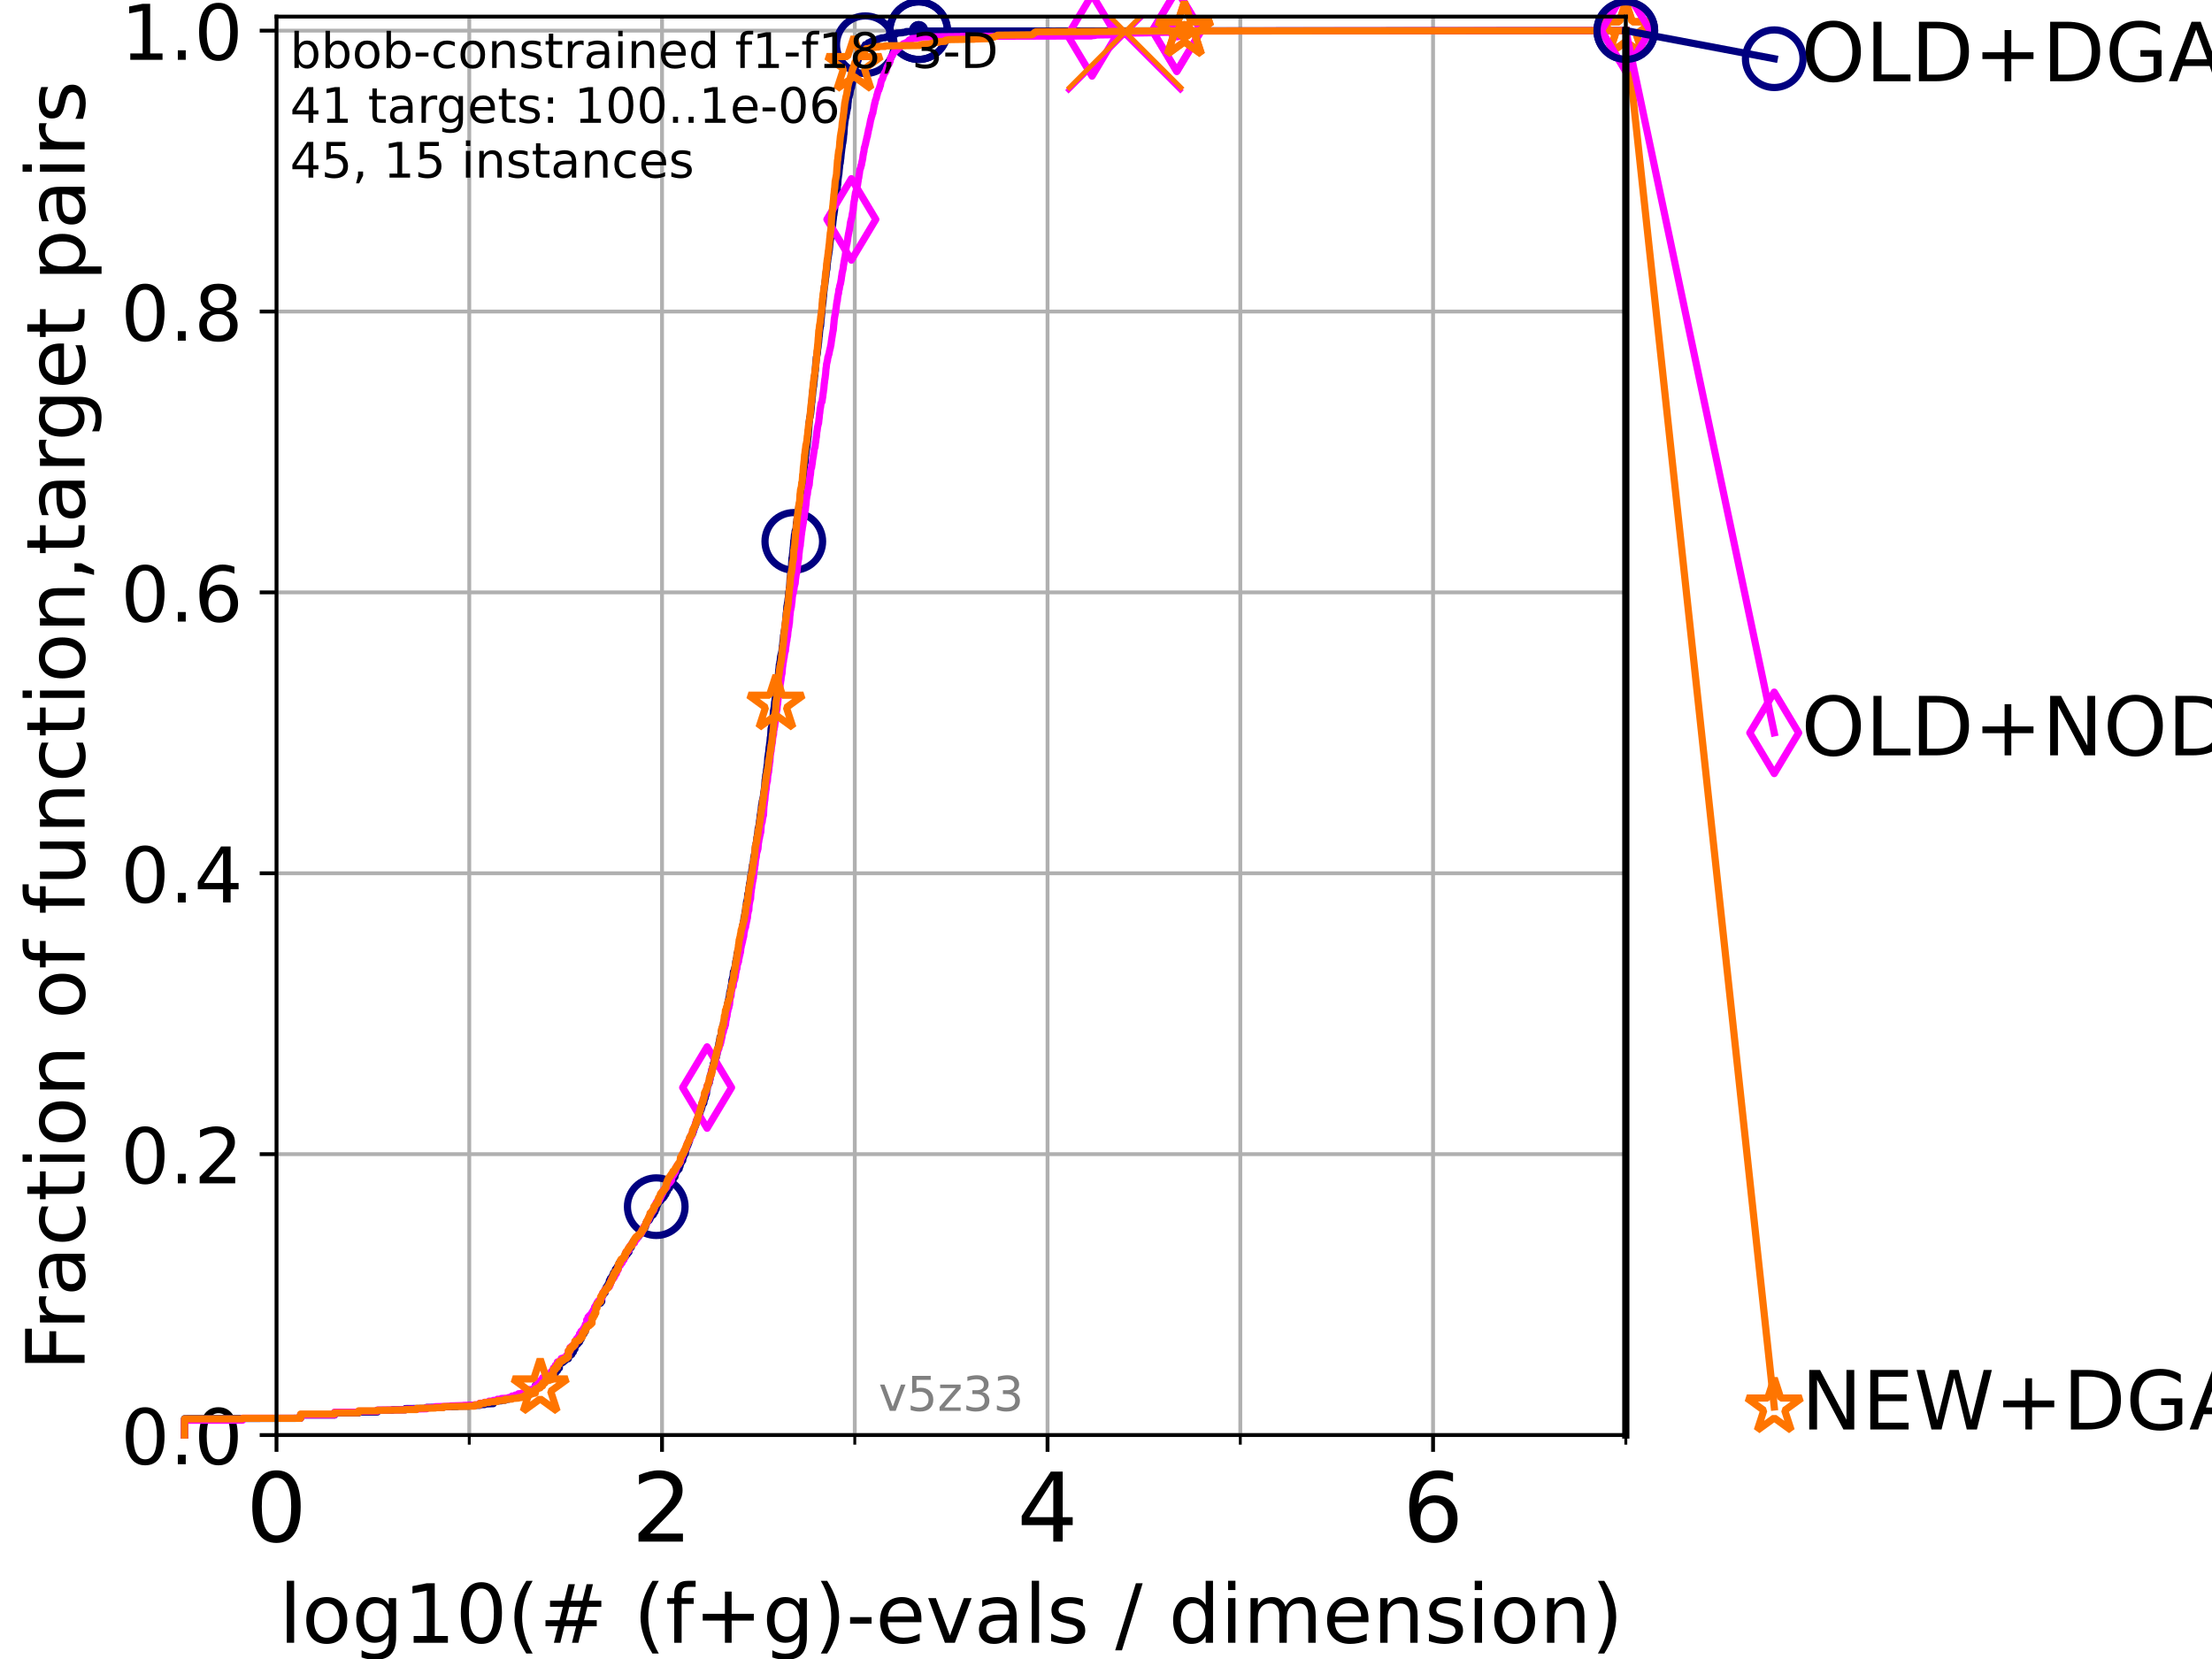<?xml version="1.0" encoding="utf-8" standalone="no"?>
<!DOCTYPE svg PUBLIC "-//W3C//DTD SVG 1.1//EN"
  "http://www.w3.org/Graphics/SVG/1.1/DTD/svg11.dtd">
<!-- Created with matplotlib (https://matplotlib.org/) -->
<svg height="345.6pt" version="1.1" viewBox="0 0 460.8 345.6" width="460.8pt" xmlns="http://www.w3.org/2000/svg" xmlns:xlink="http://www.w3.org/1999/xlink">
 <defs>
  <style type="text/css">*{stroke-linecap:butt;stroke-linejoin:round;}</style>
 </defs>
 <g id="figure_1">
  <g id="patch_1">
   <path d="M 0 345.6 
L 460.8 345.6 
L 460.8 0 
L 0 0 
z
" style="fill:#ffffff;"/>
  </g>
  <g id="axes_1">
   <g id="patch_2">
    <path d="M 57.6 298.944 
L 338.688 298.944 
L 338.688 3.456 
L 57.6 3.456 
z
" style="fill:#ffffff;"/>
   </g>
   <g id="matplotlib.axis_1">
    <g id="xtick_1">
     <g id="line2d_1">
      <path clip-path="url(#pb4a4dacee7)" d="M 57.6 298.944 
L 57.6 3.456 
" style="fill:none;stroke:#b0b0b0;stroke-linecap:square;stroke-width:0.8;"/>
     </g>
     <g id="line2d_2">
      <defs>
       <path d="M 0 0 
L 0 3.5 
" id="md47bd628f0" style="stroke:#000000;stroke-width:0.8;"/>
      </defs>
      <g>
       <use style="stroke:#000000;stroke-width:0.8;" x="57.6" xlink:href="#md47bd628f0" y="298.944"/>
      </g>
     </g>
     <g id="text_1">
      <!-- 0 -->
      <g transform="translate(51.237 321.141)scale(0.2 -0.2)">
       <defs>
        <path d="M 31.781 66.406 
Q 24.172 66.406 20.328 58.906 
Q 16.5 51.422 16.5 36.375 
Q 16.5 21.391 20.328 13.891 
Q 24.172 6.391 31.781 6.391 
Q 39.453 6.391 43.281 13.891 
Q 47.125 21.391 47.125 36.375 
Q 47.125 51.422 43.281 58.906 
Q 39.453 66.406 31.781 66.406 
z
M 31.781 74.219 
Q 44.047 74.219 50.516 64.516 
Q 56.984 54.828 56.984 36.375 
Q 56.984 17.969 50.516 8.266 
Q 44.047 -1.422 31.781 -1.422 
Q 19.531 -1.422 13.062 8.266 
Q 6.594 17.969 6.594 36.375 
Q 6.594 54.828 13.062 64.516 
Q 19.531 74.219 31.781 74.219 
z
" id="DejaVuSans-48"/>
       </defs>
       <use xlink:href="#DejaVuSans-48"/>
      </g>
     </g>
    </g>
    <g id="xtick_2">
     <g id="line2d_3">
      <path clip-path="url(#pb4a4dacee7)" d="M 137.911 298.944 
L 137.911 3.456 
" style="fill:none;stroke:#b0b0b0;stroke-linecap:square;stroke-width:0.8;"/>
     </g>
     <g id="line2d_4">
      <g>
       <use style="stroke:#000000;stroke-width:0.8;" x="137.911" xlink:href="#md47bd628f0" y="298.944"/>
      </g>
     </g>
     <g id="text_2">
      <!-- 2 -->
      <g transform="translate(131.548 321.141)scale(0.2 -0.2)">
       <defs>
        <path d="M 19.188 8.297 
L 53.609 8.297 
L 53.609 0 
L 7.328 0 
L 7.328 8.297 
Q 12.938 14.109 22.625 23.891 
Q 32.328 33.688 34.812 36.531 
Q 39.547 41.844 41.422 45.531 
Q 43.312 49.219 43.312 52.781 
Q 43.312 58.594 39.234 62.25 
Q 35.156 65.922 28.609 65.922 
Q 23.969 65.922 18.812 64.312 
Q 13.672 62.703 7.812 59.422 
L 7.812 69.391 
Q 13.766 71.781 18.938 73 
Q 24.125 74.219 28.422 74.219 
Q 39.75 74.219 46.484 68.547 
Q 53.219 62.891 53.219 53.422 
Q 53.219 48.922 51.531 44.891 
Q 49.859 40.875 45.406 35.406 
Q 44.188 33.984 37.641 27.219 
Q 31.109 20.453 19.188 8.297 
z
" id="DejaVuSans-50"/>
       </defs>
       <use xlink:href="#DejaVuSans-50"/>
      </g>
     </g>
    </g>
    <g id="xtick_3">
     <g id="line2d_5">
      <path clip-path="url(#pb4a4dacee7)" d="M 218.222 298.944 
L 218.222 3.456 
" style="fill:none;stroke:#b0b0b0;stroke-linecap:square;stroke-width:0.8;"/>
     </g>
     <g id="line2d_6">
      <g>
       <use style="stroke:#000000;stroke-width:0.8;" x="218.222" xlink:href="#md47bd628f0" y="298.944"/>
      </g>
     </g>
     <g id="text_3">
      <!-- 4 -->
      <g transform="translate(211.859 321.141)scale(0.2 -0.2)">
       <defs>
        <path d="M 37.797 64.312 
L 12.891 25.391 
L 37.797 25.391 
z
M 35.203 72.906 
L 47.609 72.906 
L 47.609 25.391 
L 58.016 25.391 
L 58.016 17.188 
L 47.609 17.188 
L 47.609 0 
L 37.797 0 
L 37.797 17.188 
L 4.891 17.188 
L 4.891 26.703 
z
" id="DejaVuSans-52"/>
       </defs>
       <use xlink:href="#DejaVuSans-52"/>
      </g>
     </g>
    </g>
    <g id="xtick_4">
     <g id="line2d_7">
      <path clip-path="url(#pb4a4dacee7)" d="M 298.533 298.944 
L 298.533 3.456 
" style="fill:none;stroke:#b0b0b0;stroke-linecap:square;stroke-width:0.8;"/>
     </g>
     <g id="line2d_8">
      <g>
       <use style="stroke:#000000;stroke-width:0.8;" x="298.533" xlink:href="#md47bd628f0" y="298.944"/>
      </g>
     </g>
     <g id="text_4">
      <!-- 6 -->
      <g transform="translate(292.17 321.141)scale(0.2 -0.2)">
       <defs>
        <path d="M 33.016 40.375 
Q 26.375 40.375 22.484 35.828 
Q 18.609 31.297 18.609 23.391 
Q 18.609 15.531 22.484 10.953 
Q 26.375 6.391 33.016 6.391 
Q 39.656 6.391 43.531 10.953 
Q 47.406 15.531 47.406 23.391 
Q 47.406 31.297 43.531 35.828 
Q 39.656 40.375 33.016 40.375 
z
M 52.594 71.297 
L 52.594 62.312 
Q 48.875 64.062 45.094 64.984 
Q 41.312 65.922 37.594 65.922 
Q 27.828 65.922 22.672 59.328 
Q 17.531 52.734 16.797 39.406 
Q 19.672 43.656 24.016 45.922 
Q 28.375 48.188 33.594 48.188 
Q 44.578 48.188 50.953 41.516 
Q 57.328 34.859 57.328 23.391 
Q 57.328 12.156 50.688 5.359 
Q 44.047 -1.422 33.016 -1.422 
Q 20.359 -1.422 13.672 8.266 
Q 6.984 17.969 6.984 36.375 
Q 6.984 53.656 15.188 63.938 
Q 23.391 74.219 37.203 74.219 
Q 40.922 74.219 44.703 73.484 
Q 48.484 72.75 52.594 71.297 
z
" id="DejaVuSans-54"/>
       </defs>
       <use xlink:href="#DejaVuSans-54"/>
      </g>
     </g>
    </g>
    <g id="xtick_5">
     <g id="line2d_9">
      <path clip-path="url(#pb4a4dacee7)" d="M 97.755 298.944 
L 97.755 3.456 
" style="fill:none;stroke:#b0b0b0;stroke-linecap:square;stroke-width:0.8;"/>
     </g>
     <g id="line2d_10">
      <defs>
       <path d="M 0 0 
L 0 2 
" id="m659b2689da" style="stroke:#000000;stroke-width:0.6;"/>
      </defs>
      <g>
       <use style="stroke:#000000;stroke-width:0.6;" x="97.755" xlink:href="#m659b2689da" y="298.944"/>
      </g>
     </g>
    </g>
    <g id="xtick_6">
     <g id="line2d_11">
      <path clip-path="url(#pb4a4dacee7)" d="M 178.066 298.944 
L 178.066 3.456 
" style="fill:none;stroke:#b0b0b0;stroke-linecap:square;stroke-width:0.8;"/>
     </g>
     <g id="line2d_12">
      <g>
       <use style="stroke:#000000;stroke-width:0.6;" x="178.066" xlink:href="#m659b2689da" y="298.944"/>
      </g>
     </g>
    </g>
    <g id="xtick_7">
     <g id="line2d_13">
      <path clip-path="url(#pb4a4dacee7)" d="M 258.377 298.944 
L 258.377 3.456 
" style="fill:none;stroke:#b0b0b0;stroke-linecap:square;stroke-width:0.8;"/>
     </g>
     <g id="line2d_14">
      <g>
       <use style="stroke:#000000;stroke-width:0.6;" x="258.377" xlink:href="#m659b2689da" y="298.944"/>
      </g>
     </g>
    </g>
    <g id="xtick_8">
     <g id="line2d_15">
      <path clip-path="url(#pb4a4dacee7)" d="M 338.688 298.944 
L 338.688 3.456 
" style="fill:none;stroke:#b0b0b0;stroke-linecap:square;stroke-width:0.8;"/>
     </g>
     <g id="line2d_16">
      <g>
       <use style="stroke:#000000;stroke-width:0.6;" x="338.688" xlink:href="#m659b2689da" y="298.944"/>
      </g>
     </g>
    </g>
    <g id="text_5">
     <!-- log10(# (f+g)-evals / dimension) -->
     <g transform="translate(58.145 342.218)scale(0.17 -0.17)">
      <defs>
       <path d="M 9.422 75.984 
L 18.406 75.984 
L 18.406 0 
L 9.422 0 
z
" id="DejaVuSans-108"/>
       <path d="M 30.609 48.391 
Q 23.391 48.391 19.188 42.75 
Q 14.984 37.109 14.984 27.297 
Q 14.984 17.484 19.156 11.844 
Q 23.344 6.203 30.609 6.203 
Q 37.797 6.203 41.984 11.859 
Q 46.188 17.531 46.188 27.297 
Q 46.188 37.016 41.984 42.703 
Q 37.797 48.391 30.609 48.391 
z
M 30.609 56 
Q 42.328 56 49.016 48.375 
Q 55.719 40.766 55.719 27.297 
Q 55.719 13.875 49.016 6.219 
Q 42.328 -1.422 30.609 -1.422 
Q 18.844 -1.422 12.172 6.219 
Q 5.516 13.875 5.516 27.297 
Q 5.516 40.766 12.172 48.375 
Q 18.844 56 30.609 56 
z
" id="DejaVuSans-111"/>
       <path d="M 45.406 27.984 
Q 45.406 37.75 41.375 43.109 
Q 37.359 48.484 30.078 48.484 
Q 22.859 48.484 18.828 43.109 
Q 14.797 37.75 14.797 27.984 
Q 14.797 18.266 18.828 12.891 
Q 22.859 7.516 30.078 7.516 
Q 37.359 7.516 41.375 12.891 
Q 45.406 18.266 45.406 27.984 
z
M 54.391 6.781 
Q 54.391 -7.172 48.188 -13.984 
Q 42 -20.797 29.203 -20.797 
Q 24.469 -20.797 20.266 -20.094 
Q 16.062 -19.391 12.109 -17.922 
L 12.109 -9.188 
Q 16.062 -11.328 19.922 -12.344 
Q 23.781 -13.375 27.781 -13.375 
Q 36.625 -13.375 41.016 -8.766 
Q 45.406 -4.156 45.406 5.172 
L 45.406 9.625 
Q 42.625 4.781 38.281 2.391 
Q 33.938 0 27.875 0 
Q 17.828 0 11.672 7.656 
Q 5.516 15.328 5.516 27.984 
Q 5.516 40.672 11.672 48.328 
Q 17.828 56 27.875 56 
Q 33.938 56 38.281 53.609 
Q 42.625 51.219 45.406 46.391 
L 45.406 54.688 
L 54.391 54.688 
z
" id="DejaVuSans-103"/>
       <path d="M 12.406 8.297 
L 28.516 8.297 
L 28.516 63.922 
L 10.984 60.406 
L 10.984 69.391 
L 28.422 72.906 
L 38.281 72.906 
L 38.281 8.297 
L 54.391 8.297 
L 54.391 0 
L 12.406 0 
z
" id="DejaVuSans-49"/>
       <path d="M 31 75.875 
Q 24.469 64.656 21.281 53.656 
Q 18.109 42.672 18.109 31.391 
Q 18.109 20.125 21.312 9.062 
Q 24.516 -2 31 -13.188 
L 23.188 -13.188 
Q 15.875 -1.703 12.234 9.375 
Q 8.594 20.453 8.594 31.391 
Q 8.594 42.281 12.203 53.312 
Q 15.828 64.359 23.188 75.875 
z
" id="DejaVuSans-40"/>
       <path d="M 51.125 44 
L 36.922 44 
L 32.812 27.688 
L 47.125 27.688 
z
M 43.797 71.781 
L 38.719 51.516 
L 52.984 51.516 
L 58.109 71.781 
L 65.922 71.781 
L 60.891 51.516 
L 76.125 51.516 
L 76.125 44 
L 58.984 44 
L 54.984 27.688 
L 70.516 27.688 
L 70.516 20.219 
L 53.078 20.219 
L 48 0 
L 40.188 0 
L 45.219 20.219 
L 30.906 20.219 
L 25.875 0 
L 18.016 0 
L 23.094 20.219 
L 7.719 20.219 
L 7.719 27.688 
L 24.906 27.688 
L 29 44 
L 13.281 44 
L 13.281 51.516 
L 30.906 51.516 
L 35.891 71.781 
z
" id="DejaVuSans-35"/>
       <path id="DejaVuSans-32"/>
       <path d="M 37.109 75.984 
L 37.109 68.5 
L 28.516 68.5 
Q 23.688 68.5 21.797 66.547 
Q 19.922 64.594 19.922 59.516 
L 19.922 54.688 
L 34.719 54.688 
L 34.719 47.703 
L 19.922 47.703 
L 19.922 0 
L 10.891 0 
L 10.891 47.703 
L 2.297 47.703 
L 2.297 54.688 
L 10.891 54.688 
L 10.891 58.5 
Q 10.891 67.625 15.141 71.797 
Q 19.391 75.984 28.609 75.984 
z
" id="DejaVuSans-102"/>
       <path d="M 46 62.703 
L 46 35.5 
L 73.188 35.5 
L 73.188 27.203 
L 46 27.203 
L 46 0 
L 37.797 0 
L 37.797 27.203 
L 10.594 27.203 
L 10.594 35.5 
L 37.797 35.5 
L 37.797 62.703 
z
" id="DejaVuSans-43"/>
       <path d="M 8.016 75.875 
L 15.828 75.875 
Q 23.141 64.359 26.781 53.312 
Q 30.422 42.281 30.422 31.391 
Q 30.422 20.453 26.781 9.375 
Q 23.141 -1.703 15.828 -13.188 
L 8.016 -13.188 
Q 14.5 -2 17.703 9.062 
Q 20.906 20.125 20.906 31.391 
Q 20.906 42.672 17.703 53.656 
Q 14.5 64.656 8.016 75.875 
z
" id="DejaVuSans-41"/>
       <path d="M 4.891 31.391 
L 31.203 31.391 
L 31.203 23.391 
L 4.891 23.391 
z
" id="DejaVuSans-45"/>
       <path d="M 56.203 29.594 
L 56.203 25.203 
L 14.891 25.203 
Q 15.484 15.922 20.484 11.062 
Q 25.484 6.203 34.422 6.203 
Q 39.594 6.203 44.453 7.469 
Q 49.312 8.734 54.109 11.281 
L 54.109 2.781 
Q 49.266 0.734 44.188 -0.344 
Q 39.109 -1.422 33.891 -1.422 
Q 20.797 -1.422 13.156 6.188 
Q 5.516 13.812 5.516 26.812 
Q 5.516 40.234 12.766 48.109 
Q 20.016 56 32.328 56 
Q 43.359 56 49.781 48.891 
Q 56.203 41.797 56.203 29.594 
z
M 47.219 32.234 
Q 47.125 39.594 43.094 43.984 
Q 39.062 48.391 32.422 48.391 
Q 24.906 48.391 20.391 44.141 
Q 15.875 39.891 15.188 32.172 
z
" id="DejaVuSans-101"/>
       <path d="M 2.984 54.688 
L 12.5 54.688 
L 29.594 8.797 
L 46.688 54.688 
L 56.203 54.688 
L 35.688 0 
L 23.484 0 
z
" id="DejaVuSans-118"/>
       <path d="M 34.281 27.484 
Q 23.391 27.484 19.188 25 
Q 14.984 22.516 14.984 16.5 
Q 14.984 11.719 18.141 8.906 
Q 21.297 6.109 26.703 6.109 
Q 34.188 6.109 38.703 11.406 
Q 43.219 16.703 43.219 25.484 
L 43.219 27.484 
z
M 52.203 31.203 
L 52.203 0 
L 43.219 0 
L 43.219 8.297 
Q 40.141 3.328 35.547 0.953 
Q 30.953 -1.422 24.312 -1.422 
Q 15.922 -1.422 10.953 3.297 
Q 6 8.016 6 15.922 
Q 6 25.141 12.172 29.828 
Q 18.359 34.516 30.609 34.516 
L 43.219 34.516 
L 43.219 35.406 
Q 43.219 41.609 39.141 45 
Q 35.062 48.391 27.688 48.391 
Q 23 48.391 18.547 47.266 
Q 14.109 46.141 10.016 43.891 
L 10.016 52.203 
Q 14.938 54.109 19.578 55.047 
Q 24.219 56 28.609 56 
Q 40.484 56 46.344 49.844 
Q 52.203 43.703 52.203 31.203 
z
" id="DejaVuSans-97"/>
       <path d="M 44.281 53.078 
L 44.281 44.578 
Q 40.484 46.531 36.375 47.5 
Q 32.281 48.484 27.875 48.484 
Q 21.188 48.484 17.844 46.438 
Q 14.5 44.391 14.5 40.281 
Q 14.5 37.156 16.891 35.375 
Q 19.281 33.594 26.516 31.984 
L 29.594 31.297 
Q 39.156 29.25 43.188 25.516 
Q 47.219 21.781 47.219 15.094 
Q 47.219 7.469 41.188 3.016 
Q 35.156 -1.422 24.609 -1.422 
Q 20.219 -1.422 15.453 -0.562 
Q 10.688 0.297 5.422 2 
L 5.422 11.281 
Q 10.406 8.688 15.234 7.391 
Q 20.062 6.109 24.812 6.109 
Q 31.156 6.109 34.562 8.281 
Q 37.984 10.453 37.984 14.406 
Q 37.984 18.062 35.516 20.016 
Q 33.062 21.969 24.703 23.781 
L 21.578 24.516 
Q 13.234 26.266 9.516 29.906 
Q 5.812 33.547 5.812 39.891 
Q 5.812 47.609 11.281 51.797 
Q 16.75 56 26.812 56 
Q 31.781 56 36.172 55.266 
Q 40.578 54.547 44.281 53.078 
z
" id="DejaVuSans-115"/>
       <path d="M 25.391 72.906 
L 33.688 72.906 
L 8.297 -9.281 
L 0 -9.281 
z
" id="DejaVuSans-47"/>
       <path d="M 45.406 46.391 
L 45.406 75.984 
L 54.391 75.984 
L 54.391 0 
L 45.406 0 
L 45.406 8.203 
Q 42.578 3.328 38.25 0.953 
Q 33.938 -1.422 27.875 -1.422 
Q 17.969 -1.422 11.734 6.484 
Q 5.516 14.406 5.516 27.297 
Q 5.516 40.188 11.734 48.094 
Q 17.969 56 27.875 56 
Q 33.938 56 38.25 53.625 
Q 42.578 51.266 45.406 46.391 
z
M 14.797 27.297 
Q 14.797 17.391 18.875 11.75 
Q 22.953 6.109 30.078 6.109 
Q 37.203 6.109 41.297 11.75 
Q 45.406 17.391 45.406 27.297 
Q 45.406 37.203 41.297 42.844 
Q 37.203 48.484 30.078 48.484 
Q 22.953 48.484 18.875 42.844 
Q 14.797 37.203 14.797 27.297 
z
" id="DejaVuSans-100"/>
       <path d="M 9.422 54.688 
L 18.406 54.688 
L 18.406 0 
L 9.422 0 
z
M 9.422 75.984 
L 18.406 75.984 
L 18.406 64.594 
L 9.422 64.594 
z
" id="DejaVuSans-105"/>
       <path d="M 52 44.188 
Q 55.375 50.25 60.062 53.125 
Q 64.75 56 71.094 56 
Q 79.641 56 84.281 50.016 
Q 88.922 44.047 88.922 33.016 
L 88.922 0 
L 79.891 0 
L 79.891 32.719 
Q 79.891 40.578 77.094 44.375 
Q 74.312 48.188 68.609 48.188 
Q 61.625 48.188 57.562 43.547 
Q 53.516 38.922 53.516 30.906 
L 53.516 0 
L 44.484 0 
L 44.484 32.719 
Q 44.484 40.625 41.703 44.406 
Q 38.922 48.188 33.109 48.188 
Q 26.219 48.188 22.156 43.531 
Q 18.109 38.875 18.109 30.906 
L 18.109 0 
L 9.078 0 
L 9.078 54.688 
L 18.109 54.688 
L 18.109 46.188 
Q 21.188 51.219 25.484 53.609 
Q 29.781 56 35.688 56 
Q 41.656 56 45.828 52.969 
Q 50 49.953 52 44.188 
z
" id="DejaVuSans-109"/>
       <path d="M 54.891 33.016 
L 54.891 0 
L 45.906 0 
L 45.906 32.719 
Q 45.906 40.484 42.875 44.328 
Q 39.844 48.188 33.797 48.188 
Q 26.516 48.188 22.312 43.547 
Q 18.109 38.922 18.109 30.906 
L 18.109 0 
L 9.078 0 
L 9.078 54.688 
L 18.109 54.688 
L 18.109 46.188 
Q 21.344 51.125 25.703 53.562 
Q 30.078 56 35.797 56 
Q 45.219 56 50.047 50.172 
Q 54.891 44.344 54.891 33.016 
z
" id="DejaVuSans-110"/>
      </defs>
      <use xlink:href="#DejaVuSans-108"/>
      <use x="27.783" xlink:href="#DejaVuSans-111"/>
      <use x="88.965" xlink:href="#DejaVuSans-103"/>
      <use x="152.441" xlink:href="#DejaVuSans-49"/>
      <use x="216.064" xlink:href="#DejaVuSans-48"/>
      <use x="279.688" xlink:href="#DejaVuSans-40"/>
      <use x="318.701" xlink:href="#DejaVuSans-35"/>
      <use x="402.49" xlink:href="#DejaVuSans-32"/>
      <use x="434.277" xlink:href="#DejaVuSans-40"/>
      <use x="473.291" xlink:href="#DejaVuSans-102"/>
      <use x="508.496" xlink:href="#DejaVuSans-43"/>
      <use x="592.285" xlink:href="#DejaVuSans-103"/>
      <use x="655.762" xlink:href="#DejaVuSans-41"/>
      <use x="694.775" xlink:href="#DejaVuSans-45"/>
      <use x="730.859" xlink:href="#DejaVuSans-101"/>
      <use x="792.383" xlink:href="#DejaVuSans-118"/>
      <use x="851.562" xlink:href="#DejaVuSans-97"/>
      <use x="912.842" xlink:href="#DejaVuSans-108"/>
      <use x="940.625" xlink:href="#DejaVuSans-115"/>
      <use x="992.725" xlink:href="#DejaVuSans-32"/>
      <use x="1024.512" xlink:href="#DejaVuSans-47"/>
      <use x="1058.203" xlink:href="#DejaVuSans-32"/>
      <use x="1089.99" xlink:href="#DejaVuSans-100"/>
      <use x="1153.467" xlink:href="#DejaVuSans-105"/>
      <use x="1181.25" xlink:href="#DejaVuSans-109"/>
      <use x="1278.662" xlink:href="#DejaVuSans-101"/>
      <use x="1340.186" xlink:href="#DejaVuSans-110"/>
      <use x="1403.564" xlink:href="#DejaVuSans-115"/>
      <use x="1455.664" xlink:href="#DejaVuSans-105"/>
      <use x="1483.447" xlink:href="#DejaVuSans-111"/>
      <use x="1544.629" xlink:href="#DejaVuSans-110"/>
      <use x="1608.008" xlink:href="#DejaVuSans-41"/>
     </g>
    </g>
   </g>
   <g id="matplotlib.axis_2">
    <g id="ytick_1">
     <g id="line2d_17">
      <path clip-path="url(#pb4a4dacee7)" d="M 57.6 298.944 
L 338.688 298.944 
" style="fill:none;stroke:#b0b0b0;stroke-linecap:square;stroke-width:0.8;"/>
     </g>
     <g id="line2d_18">
      <defs>
       <path d="M 0 0 
L -3.5 0 
" id="m68125749c8" style="stroke:#000000;stroke-width:0.8;"/>
      </defs>
      <g>
       <use style="stroke:#000000;stroke-width:0.8;" x="57.6" xlink:href="#m68125749c8" y="298.944"/>
      </g>
     </g>
     <g id="text_6">
      <!-- 0.0 -->
      <g transform="translate(25.155 305.023)scale(0.16 -0.16)">
       <defs>
        <path d="M 10.688 12.406 
L 21 12.406 
L 21 0 
L 10.688 0 
z
" id="DejaVuSans-46"/>
       </defs>
       <use xlink:href="#DejaVuSans-48"/>
       <use x="63.623" xlink:href="#DejaVuSans-46"/>
       <use x="95.41" xlink:href="#DejaVuSans-48"/>
      </g>
     </g>
    </g>
    <g id="ytick_2">
     <g id="line2d_19">
      <path clip-path="url(#pb4a4dacee7)" d="M 57.6 240.432 
L 338.688 240.432 
" style="fill:none;stroke:#b0b0b0;stroke-linecap:square;stroke-width:0.8;"/>
     </g>
     <g id="line2d_20">
      <g>
       <use style="stroke:#000000;stroke-width:0.8;" x="57.6" xlink:href="#m68125749c8" y="240.432"/>
      </g>
     </g>
     <g id="text_7">
      <!-- 0.2 -->
      <g transform="translate(25.155 246.51)scale(0.16 -0.16)">
       <use xlink:href="#DejaVuSans-48"/>
       <use x="63.623" xlink:href="#DejaVuSans-46"/>
       <use x="95.41" xlink:href="#DejaVuSans-50"/>
      </g>
     </g>
    </g>
    <g id="ytick_3">
     <g id="line2d_21">
      <path clip-path="url(#pb4a4dacee7)" d="M 57.6 181.919 
L 338.688 181.919 
" style="fill:none;stroke:#b0b0b0;stroke-linecap:square;stroke-width:0.8;"/>
     </g>
     <g id="line2d_22">
      <g>
       <use style="stroke:#000000;stroke-width:0.8;" x="57.6" xlink:href="#m68125749c8" y="181.919"/>
      </g>
     </g>
     <g id="text_8">
      <!-- 0.4 -->
      <g transform="translate(25.155 187.998)scale(0.16 -0.16)">
       <use xlink:href="#DejaVuSans-48"/>
       <use x="63.623" xlink:href="#DejaVuSans-46"/>
       <use x="95.41" xlink:href="#DejaVuSans-52"/>
      </g>
     </g>
    </g>
    <g id="ytick_4">
     <g id="line2d_23">
      <path clip-path="url(#pb4a4dacee7)" d="M 57.6 123.407 
L 338.688 123.407 
" style="fill:none;stroke:#b0b0b0;stroke-linecap:square;stroke-width:0.8;"/>
     </g>
     <g id="line2d_24">
      <g>
       <use style="stroke:#000000;stroke-width:0.8;" x="57.6" xlink:href="#m68125749c8" y="123.407"/>
      </g>
     </g>
     <g id="text_9">
      <!-- 0.6 -->
      <g transform="translate(25.155 129.485)scale(0.16 -0.16)">
       <use xlink:href="#DejaVuSans-48"/>
       <use x="63.623" xlink:href="#DejaVuSans-46"/>
       <use x="95.41" xlink:href="#DejaVuSans-54"/>
      </g>
     </g>
    </g>
    <g id="ytick_5">
     <g id="line2d_25">
      <path clip-path="url(#pb4a4dacee7)" d="M 57.6 64.894 
L 338.688 64.894 
" style="fill:none;stroke:#b0b0b0;stroke-linecap:square;stroke-width:0.8;"/>
     </g>
     <g id="line2d_26">
      <g>
       <use style="stroke:#000000;stroke-width:0.8;" x="57.6" xlink:href="#m68125749c8" y="64.894"/>
      </g>
     </g>
     <g id="text_10">
      <!-- 0.8 -->
      <g transform="translate(25.155 70.973)scale(0.16 -0.16)">
       <defs>
        <path d="M 31.781 34.625 
Q 24.75 34.625 20.719 30.859 
Q 16.703 27.094 16.703 20.516 
Q 16.703 13.922 20.719 10.156 
Q 24.75 6.391 31.781 6.391 
Q 38.812 6.391 42.859 10.172 
Q 46.922 13.969 46.922 20.516 
Q 46.922 27.094 42.891 30.859 
Q 38.875 34.625 31.781 34.625 
z
M 21.922 38.812 
Q 15.578 40.375 12.031 44.719 
Q 8.5 49.078 8.5 55.328 
Q 8.5 64.062 14.719 69.141 
Q 20.953 74.219 31.781 74.219 
Q 42.672 74.219 48.875 69.141 
Q 55.078 64.062 55.078 55.328 
Q 55.078 49.078 51.531 44.719 
Q 48 40.375 41.703 38.812 
Q 48.828 37.156 52.797 32.312 
Q 56.781 27.484 56.781 20.516 
Q 56.781 9.906 50.312 4.234 
Q 43.844 -1.422 31.781 -1.422 
Q 19.734 -1.422 13.25 4.234 
Q 6.781 9.906 6.781 20.516 
Q 6.781 27.484 10.781 32.312 
Q 14.797 37.156 21.922 38.812 
z
M 18.312 54.391 
Q 18.312 48.734 21.844 45.562 
Q 25.391 42.391 31.781 42.391 
Q 38.141 42.391 41.719 45.562 
Q 45.312 48.734 45.312 54.391 
Q 45.312 60.062 41.719 63.234 
Q 38.141 66.406 31.781 66.406 
Q 25.391 66.406 21.844 63.234 
Q 18.312 60.062 18.312 54.391 
z
" id="DejaVuSans-56"/>
       </defs>
       <use xlink:href="#DejaVuSans-48"/>
       <use x="63.623" xlink:href="#DejaVuSans-46"/>
       <use x="95.41" xlink:href="#DejaVuSans-56"/>
      </g>
     </g>
    </g>
    <g id="ytick_6">
     <g id="line2d_27">
      <path clip-path="url(#pb4a4dacee7)" d="M 57.6 6.382 
L 338.688 6.382 
" style="fill:none;stroke:#b0b0b0;stroke-linecap:square;stroke-width:0.8;"/>
     </g>
     <g id="line2d_28">
      <g>
       <use style="stroke:#000000;stroke-width:0.8;" x="57.6" xlink:href="#m68125749c8" y="6.382"/>
      </g>
     </g>
     <g id="text_11">
      <!-- 1.0 -->
      <g transform="translate(25.155 12.46)scale(0.16 -0.16)">
       <use xlink:href="#DejaVuSans-49"/>
       <use x="63.623" xlink:href="#DejaVuSans-46"/>
       <use x="95.41" xlink:href="#DejaVuSans-48"/>
      </g>
     </g>
    </g>
    <g id="text_12">
     <!-- Fraction of function,target pairs -->
     <g transform="translate(17.62 285.585)rotate(-90)scale(0.17 -0.17)">
      <defs>
       <path d="M 9.812 72.906 
L 51.703 72.906 
L 51.703 64.594 
L 19.672 64.594 
L 19.672 43.109 
L 48.578 43.109 
L 48.578 34.812 
L 19.672 34.812 
L 19.672 0 
L 9.812 0 
z
" id="DejaVuSans-70"/>
       <path d="M 41.109 46.297 
Q 39.594 47.172 37.812 47.578 
Q 36.031 48 33.891 48 
Q 26.266 48 22.188 43.047 
Q 18.109 38.094 18.109 28.812 
L 18.109 0 
L 9.078 0 
L 9.078 54.688 
L 18.109 54.688 
L 18.109 46.188 
Q 20.953 51.172 25.484 53.578 
Q 30.031 56 36.531 56 
Q 37.453 56 38.578 55.875 
Q 39.703 55.766 41.062 55.516 
z
" id="DejaVuSans-114"/>
       <path d="M 48.781 52.594 
L 48.781 44.188 
Q 44.969 46.297 41.141 47.344 
Q 37.312 48.391 33.406 48.391 
Q 24.656 48.391 19.812 42.844 
Q 14.984 37.312 14.984 27.297 
Q 14.984 17.281 19.812 11.734 
Q 24.656 6.203 33.406 6.203 
Q 37.312 6.203 41.141 7.25 
Q 44.969 8.297 48.781 10.406 
L 48.781 2.094 
Q 45.016 0.344 40.984 -0.531 
Q 36.969 -1.422 32.422 -1.422 
Q 20.062 -1.422 12.781 6.344 
Q 5.516 14.109 5.516 27.297 
Q 5.516 40.672 12.859 48.328 
Q 20.219 56 33.016 56 
Q 37.156 56 41.109 55.141 
Q 45.062 54.297 48.781 52.594 
z
" id="DejaVuSans-99"/>
       <path d="M 18.312 70.219 
L 18.312 54.688 
L 36.812 54.688 
L 36.812 47.703 
L 18.312 47.703 
L 18.312 18.016 
Q 18.312 11.328 20.141 9.422 
Q 21.969 7.516 27.594 7.516 
L 36.812 7.516 
L 36.812 0 
L 27.594 0 
Q 17.188 0 13.234 3.875 
Q 9.281 7.766 9.281 18.016 
L 9.281 47.703 
L 2.688 47.703 
L 2.688 54.688 
L 9.281 54.688 
L 9.281 70.219 
z
" id="DejaVuSans-116"/>
       <path d="M 8.5 21.578 
L 8.5 54.688 
L 17.484 54.688 
L 17.484 21.922 
Q 17.484 14.156 20.5 10.266 
Q 23.531 6.391 29.594 6.391 
Q 36.859 6.391 41.078 11.031 
Q 45.312 15.672 45.312 23.688 
L 45.312 54.688 
L 54.297 54.688 
L 54.297 0 
L 45.312 0 
L 45.312 8.406 
Q 42.047 3.422 37.719 1 
Q 33.406 -1.422 27.688 -1.422 
Q 18.266 -1.422 13.375 4.438 
Q 8.5 10.297 8.5 21.578 
z
M 31.109 56 
z
" id="DejaVuSans-117"/>
       <path d="M 11.719 12.406 
L 22.016 12.406 
L 22.016 4 
L 14.016 -11.625 
L 7.719 -11.625 
L 11.719 4 
z
" id="DejaVuSans-44"/>
       <path d="M 18.109 8.203 
L 18.109 -20.797 
L 9.078 -20.797 
L 9.078 54.688 
L 18.109 54.688 
L 18.109 46.391 
Q 20.953 51.266 25.266 53.625 
Q 29.594 56 35.594 56 
Q 45.562 56 51.781 48.094 
Q 58.016 40.188 58.016 27.297 
Q 58.016 14.406 51.781 6.484 
Q 45.562 -1.422 35.594 -1.422 
Q 29.594 -1.422 25.266 0.953 
Q 20.953 3.328 18.109 8.203 
z
M 48.688 27.297 
Q 48.688 37.203 44.609 42.844 
Q 40.531 48.484 33.406 48.484 
Q 26.266 48.484 22.188 42.844 
Q 18.109 37.203 18.109 27.297 
Q 18.109 17.391 22.188 11.75 
Q 26.266 6.109 33.406 6.109 
Q 40.531 6.109 44.609 11.75 
Q 48.688 17.391 48.688 27.297 
z
" id="DejaVuSans-112"/>
      </defs>
      <use xlink:href="#DejaVuSans-70"/>
      <use x="50.27" xlink:href="#DejaVuSans-114"/>
      <use x="91.383" xlink:href="#DejaVuSans-97"/>
      <use x="152.662" xlink:href="#DejaVuSans-99"/>
      <use x="207.643" xlink:href="#DejaVuSans-116"/>
      <use x="246.852" xlink:href="#DejaVuSans-105"/>
      <use x="274.635" xlink:href="#DejaVuSans-111"/>
      <use x="335.816" xlink:href="#DejaVuSans-110"/>
      <use x="399.195" xlink:href="#DejaVuSans-32"/>
      <use x="430.982" xlink:href="#DejaVuSans-111"/>
      <use x="492.164" xlink:href="#DejaVuSans-102"/>
      <use x="527.369" xlink:href="#DejaVuSans-32"/>
      <use x="559.156" xlink:href="#DejaVuSans-102"/>
      <use x="594.361" xlink:href="#DejaVuSans-117"/>
      <use x="657.74" xlink:href="#DejaVuSans-110"/>
      <use x="721.119" xlink:href="#DejaVuSans-99"/>
      <use x="776.1" xlink:href="#DejaVuSans-116"/>
      <use x="815.309" xlink:href="#DejaVuSans-105"/>
      <use x="843.092" xlink:href="#DejaVuSans-111"/>
      <use x="904.273" xlink:href="#DejaVuSans-110"/>
      <use x="967.652" xlink:href="#DejaVuSans-44"/>
      <use x="999.439" xlink:href="#DejaVuSans-116"/>
      <use x="1038.648" xlink:href="#DejaVuSans-97"/>
      <use x="1099.928" xlink:href="#DejaVuSans-114"/>
      <use x="1139.291" xlink:href="#DejaVuSans-103"/>
      <use x="1202.768" xlink:href="#DejaVuSans-101"/>
      <use x="1264.291" xlink:href="#DejaVuSans-116"/>
      <use x="1303.5" xlink:href="#DejaVuSans-32"/>
      <use x="1335.287" xlink:href="#DejaVuSans-112"/>
      <use x="1398.764" xlink:href="#DejaVuSans-97"/>
      <use x="1460.043" xlink:href="#DejaVuSans-105"/>
      <use x="1487.826" xlink:href="#DejaVuSans-114"/>
      <use x="1528.939" xlink:href="#DejaVuSans-115"/>
     </g>
    </g>
   </g>
   <g id="line2d_29">
    <defs>
     <path d="M 0 1.5 
C 0.398 1.5 0.779 1.342 1.061 1.061 
C 1.342 0.779 1.5 0.398 1.5 0 
C 1.5 -0.398 1.342 -0.779 1.061 -1.061 
C 0.779 -1.342 0.398 -1.5 0 -1.5 
C -0.398 -1.5 -0.779 -1.342 -1.061 -1.061 
C -1.342 -0.779 -1.5 -0.398 -1.5 0 
C -1.5 0.398 -1.342 0.779 -1.061 1.061 
C -0.779 1.342 -0.398 1.5 0 1.5 
z
" id="m9c38f1a098" style="stroke:#000080;"/>
    </defs>
    <g>
     <use style="fill:#000080;stroke:#000080;" x="191.367" xlink:href="#m9c38f1a098" y="6.382"/>
     <use style="fill:#000080;stroke:#000080;" x="191.367" xlink:href="#m9c38f1a098" y="6.382"/>
    </g>
   </g>
   <g id="line2d_30">
    <path d="M 38.441 298.944 
L 38.441 295.535 
L 62.617 295.455 
L 62.617 294.782 
L 69.688 294.782 
L 69.688 294.345 
L 74.705 294.345 
L 74.705 294.147 
L 78.596 294.147 
L 78.596 293.79 
L 81.776 293.79 
L 81.776 293.672 
L 84.464 293.672 
L 84.464 293.434 
L 88.847 293.394 
L 88.847 293.196 
L 92.347 293.156 
L 92.347 293.077 
L 95.26 292.998 
L 95.26 292.918 
L 97.755 292.918 
L 97.755 292.76 
L 99.938 292.76 
L 99.938 292.601 
L 100.935 292.601 
L 100.935 292.482 
L 102.772 292.403 
L 102.772 291.888 
L 104.435 291.808 
L 104.435 291.689 
L 105.21 291.689 
L 105.21 291.491 
L 105.952 291.491 
L 105.952 291.293 
L 106.664 291.293 
L 106.664 290.976 
L 108.006 290.897 
L 108.006 290.778 
L 108.64 290.778 
L 108.64 290.342 
L 109.252 290.342 
L 109.252 290.143 
L 110.415 290.104 
L 110.415 289.707 
L 111.506 289.668 
L 111.506 288.637 
L 112.026 288.637 
L 112.026 288.32 
L 112.532 288.32 
L 112.532 287.884 
L 113.023 287.884 
L 113.023 287.686 
L 113.501 287.686 
L 113.501 287.527 
L 113.966 287.527 
L 113.966 287.249 
L 114.86 287.249 
L 114.86 286.734 
L 115.291 286.734 
L 115.291 286.06 
L 115.711 286.06 
L 115.711 285.545 
L 116.122 285.545 
L 116.122 284.99 
L 116.523 284.99 
L 116.523 283.999 
L 116.914 283.999 
L 116.914 283.801 
L 117.298 283.801 
L 117.298 283.483 
L 117.673 283.483 
L 117.673 283.166 
L 118.04 283.166 
L 118.04 283.047 
L 118.4 283.047 
L 118.4 282.413 
L 118.752 282.413 
L 118.752 282.175 
L 119.097 282.175 
L 119.097 281.66 
L 119.436 281.66 
L 119.436 281.026 
L 119.768 281.026 
L 119.768 280.233 
L 120.094 280.233 
L 120.094 279.916 
L 120.414 279.916 
L 120.414 279.559 
L 120.728 279.559 
L 120.728 279.004 
L 121.037 279.004 
L 121.037 278.211 
L 121.34 278.211 
L 121.34 277.854 
L 121.638 277.854 
L 121.638 277.378 
L 121.931 277.378 
L 121.931 276.467 
L 122.22 276.467 
L 122.22 275.753 
L 122.503 275.753 
L 122.503 275.357 
L 122.782 275.357 
L 122.782 274.683 
L 123.057 274.683 
L 123.057 274.128 
L 123.327 274.128 
L 123.327 273.652 
L 123.594 273.652 
L 123.594 273.256 
L 123.856 273.256 
L 123.856 272.542 
L 124.114 272.542 
L 124.114 272.066 
L 124.369 272.066 
L 124.369 271.551 
L 125.111 271.472 
L 125.111 271.155 
L 125.352 271.155 
L 125.352 269.926 
L 125.589 269.926 
L 125.589 269.529 
L 125.823 269.529 
L 125.823 269.291 
L 126.054 269.291 
L 126.054 268.617 
L 126.282 268.617 
L 126.282 268.142 
L 126.507 268.142 
L 126.507 267.825 
L 126.729 267.825 
L 126.729 267.428 
L 126.948 267.428 
L 126.948 266.754 
L 127.165 266.754 
L 127.165 266.318 
L 127.379 266.318 
L 127.379 266.08 
L 127.59 266.08 
L 127.59 265.684 
L 127.799 265.684 
L 127.799 265.169 
L 128.006 265.169 
L 128.006 264.931 
L 128.21 264.931 
L 128.21 264.415 
L 128.411 264.415 
L 128.411 264.177 
L 128.611 264.177 
L 128.611 263.86 
L 128.808 263.86 
L 128.808 263.543 
L 129.002 263.543 
L 129.002 263.067 
L 129.195 263.067 
L 129.195 262.909 
L 129.386 262.909 
L 129.386 262.75 
L 129.574 262.75 
L 129.574 262.512 
L 129.761 262.512 
L 129.761 262.354 
L 129.945 262.354 
L 129.945 261.918 
L 130.128 261.918 
L 130.128 261.759 
L 130.309 261.759 
L 130.309 261.402 
L 130.488 261.402 
L 130.488 261.284 
L 130.665 261.284 
L 130.665 260.966 
L 130.84 260.966 
L 130.84 260.847 
L 131.013 260.847 
L 131.013 260.134 
L 131.185 260.134 
L 131.185 260.015 
L 131.355 260.015 
L 131.355 259.817 
L 131.524 259.817 
L 131.524 259.262 
L 131.691 259.262 
L 131.691 259.024 
L 131.856 259.024 
L 131.856 258.707 
L 132.02 258.707 
L 132.02 258.469 
L 132.182 258.469 
L 132.182 258.35 
L 132.343 258.35 
L 132.343 258.152 
L 132.502 258.152 
L 132.502 257.914 
L 132.66 257.914 
L 132.66 257.755 
L 132.971 257.676 
L 132.971 257.478 
L 133.125 257.478 
L 133.125 257.28 
L 133.277 257.28 
L 133.277 256.923 
L 133.428 256.923 
L 133.428 256.725 
L 133.726 256.685 
L 133.726 256.487 
L 133.873 256.487 
L 133.873 256.249 
L 134.019 256.249 
L 134.019 255.971 
L 134.308 255.892 
L 134.308 255.615 
L 134.45 255.615 
L 134.45 255.218 
L 134.591 255.218 
L 134.591 254.743 
L 134.731 254.743 
L 134.731 254.465 
L 135.008 254.386 
L 135.008 254.306 
L 135.145 254.306 
L 135.145 254.148 
L 135.281 254.148 
L 135.281 253.91 
L 135.415 253.91 
L 135.415 253.514 
L 135.549 253.514 
L 135.549 253.395 
L 135.682 253.395 
L 135.682 253.276 
L 135.813 253.276 
L 135.813 253.117 
L 136.073 253.078 
L 136.073 252.84 
L 136.202 252.84 
L 136.202 252.483 
L 136.457 252.443 
L 136.457 252.047 
L 136.583 252.047 
L 136.583 251.888 
L 136.708 251.888 
L 136.708 251.373 
L 136.832 251.373 
L 136.832 251.095 
L 136.955 251.095 
L 136.955 250.818 
L 137.077 250.818 
L 137.077 250.54 
L 137.199 250.54 
L 137.199 250.382 
L 137.32 250.382 
L 137.32 250.263 
L 137.559 250.184 
L 137.559 250.104 
L 137.677 250.104 
L 137.677 249.866 
L 137.794 249.866 
L 137.794 249.708 
L 138.027 249.668 
L 138.027 249.589 
L 138.142 249.589 
L 138.142 249.311 
L 138.37 249.311 
L 138.37 249.074 
L 138.483 249.074 
L 138.483 248.836 
L 138.706 248.796 
L 138.817 248.201 
L 139.036 248.162 
L 139.145 247.686 
L 139.253 247.686 
L 139.36 247.488 
L 139.467 247.488 
L 139.573 246.933 
L 139.678 246.933 
L 139.783 246.774 
L 139.887 246.774 
L 139.991 245.942 
L 140.094 245.942 
L 140.196 245.585 
L 140.298 245.585 
L 140.399 245.189 
L 140.599 245.189 
L 140.699 244.475 
L 140.797 244.475 
L 140.896 244.079 
L 140.993 244.079 
L 141.09 243.841 
L 141.187 243.841 
L 141.283 243.563 
L 141.474 243.524 
L 141.568 242.969 
L 141.662 242.969 
L 141.756 242.374 
L 141.849 242.374 
L 141.941 242.017 
L 142.033 242.017 
L 142.125 241.779 
L 142.216 241.779 
L 142.307 241.066 
L 142.397 241.066 
L 142.486 240.63 
L 142.576 240.63 
L 142.664 240.352 
L 142.753 240.352 
L 142.84 239.48 
L 142.928 239.48 
L 143.015 239.044 
L 143.101 239.044 
L 143.187 238.648 
L 143.273 238.648 
L 143.358 238.212 
L 143.443 238.212 
L 143.528 237.775 
L 143.612 237.775 
L 143.695 237.022 
L 143.779 237.022 
L 143.862 236.745 
L 144.026 236.665 
L 144.108 236.269 
L 144.27 236.229 
L 144.351 235.793 
L 144.431 235.793 
L 144.511 235.278 
L 144.59 235.278 
L 144.669 234.763 
L 144.826 234.683 
L 144.904 234.247 
L 144.982 234.247 
L 145.059 233.534 
L 145.213 233.454 
L 145.289 233.217 
L 145.365 233.217 
L 145.441 232.86 
L 145.516 232.86 
L 145.591 232.463 
L 145.666 232.463 
L 145.74 231.948 
L 145.814 231.948 
L 145.888 231.393 
L 145.961 231.393 
L 146.035 231.076 
L 146.107 231.076 
L 146.18 230.561 
L 146.252 230.561 
L 146.324 230.085 
L 146.396 230.085 
L 146.467 229.847 
L 146.609 229.807 
L 146.679 229.094 
L 146.749 229.094 
L 146.819 228.777 
L 146.889 228.777 
L 146.958 228.222 
L 147.027 228.222 
L 147.096 227.865 
L 147.165 227.865 
L 147.233 227.032 
L 147.301 227.032 
L 147.369 226.2 
L 147.436 226.2 
L 147.503 225.962 
L 147.57 225.962 
L 147.637 225.605 
L 147.77 225.526 
L 147.835 224.892 
L 147.901 224.892 
L 147.967 224.019 
L 148.097 223.94 
L 148.161 223.385 
L 148.226 223.385 
L 148.29 222.83 
L 148.418 222.751 
L 148.481 222.196 
L 148.545 222.196 
L 148.608 221.562 
L 148.733 221.522 
L 148.796 220.967 
L 148.92 220.888 
L 148.982 220.65 
L 149.043 220.65 
L 149.104 220.253 
L 149.226 220.253 
L 149.287 219.738 
L 149.347 219.738 
L 149.408 219.104 
L 149.468 219.104 
L 149.527 218.47 
L 149.587 218.47 
L 149.647 217.954 
L 149.706 217.954 
L 149.765 217.28 
L 149.824 217.28 
L 149.882 216.686 
L 149.941 216.686 
L 149.999 216.051 
L 150.115 215.972 
L 150.172 215.695 
L 150.23 215.695 
L 150.287 214.822 
L 150.401 214.783 
L 150.458 214.347 
L 150.514 214.347 
L 150.571 213.712 
L 150.683 213.673 
L 150.739 213.038 
L 150.794 213.038 
L 150.905 212.483 
L 150.96 212.483 
L 151.07 211.889 
L 151.124 211.889 
L 151.233 210.977 
L 151.287 210.977 
L 151.395 209.986 
L 151.448 209.986 
L 151.555 209.114 
L 151.608 209.114 
L 151.714 208.4 
L 151.766 208.4 
L 151.871 207.766 
L 151.923 207.766 
L 152.027 206.696 
L 152.079 206.696 
L 152.182 206.141 
L 152.233 206.141 
L 152.335 205.269 
L 152.386 205.269 
L 152.487 204.119 
L 152.537 204.119 
L 152.637 203.604 
L 152.687 203.604 
L 152.786 202.454 
L 152.885 202.414 
L 152.984 201.82 
L 153.032 201.82 
L 153.13 201.344 
L 153.178 201.344 
L 153.275 200.274 
L 153.323 200.274 
L 153.419 199.679 
L 153.467 199.679 
L 153.562 198.609 
L 153.609 198.609 
L 153.703 198.173 
L 153.75 198.173 
L 153.844 197.618 
L 153.937 197.578 
L 154.029 196.428 
L 154.075 196.428 
L 154.167 195.953 
L 154.213 195.953 
L 154.304 195.08 
L 154.349 195.08 
L 154.395 194.605 
L 154.485 194.605 
L 154.574 194.129 
L 154.619 194.129 
L 154.708 192.741 
L 154.796 192.702 
L 154.885 191.909 
L 154.928 191.909 
L 155.016 191.037 
L 155.059 191.037 
L 155.146 190.482 
L 155.189 190.482 
L 155.275 189.689 
L 155.318 189.689 
L 155.404 188.698 
L 155.446 188.698 
L 155.531 187.865 
L 155.574 187.865 
L 155.658 187.429 
L 155.7 187.429 
L 155.783 186.24 
L 155.825 186.24 
L 155.908 185.923 
L 155.95 185.923 
L 156.032 184.892 
L 156.073 184.892 
L 156.155 184.06 
L 156.196 184.06 
L 156.277 183.465 
L 156.318 183.465 
L 156.398 182.474 
L 156.439 182.474 
L 156.519 181.998 
L 156.559 181.998 
L 156.638 181.087 
L 156.678 181.087 
L 156.757 180.214 
L 156.796 180.214 
L 156.875 179.778 
L 156.953 179.699 
L 157.031 178.51 
L 157.07 178.51 
L 157.147 178.034 
L 157.186 178.034 
L 157.263 177.519 
L 157.301 177.519 
L 157.377 176.25 
L 157.453 176.171 
L 157.529 175.616 
L 157.604 175.576 
L 157.679 174.466 
L 157.717 174.466 
L 157.791 173.872 
L 157.828 173.872 
L 157.939 172.603 
L 157.976 172.603 
L 158.086 172.048 
L 158.123 172.048 
L 158.232 170.938 
L 158.268 170.938 
L 158.376 169.749 
L 158.412 169.749 
L 158.519 168.837 
L 158.555 168.837 
L 158.661 167.687 
L 158.697 167.687 
L 158.802 166.855 
L 158.872 166.815 
L 158.977 166.102 
L 159.012 166.102 
L 159.115 165.031 
L 159.15 165.031 
L 159.253 164.199 
L 159.287 164.199 
L 159.389 162.455 
L 159.423 162.455 
L 159.524 161.384 
L 159.591 161.305 
L 159.692 160.274 
L 159.725 160.274 
L 159.824 159.323 
L 159.858 159.323 
L 159.956 157.737 
L 159.989 157.737 
L 160.087 156.905 
L 160.12 156.905 
L 160.217 155.676 
L 160.249 155.676 
L 160.346 154.804 
L 160.378 154.804 
L 160.474 153.614 
L 160.538 153.535 
L 160.633 151.791 
L 160.664 151.791 
L 160.759 151.355 
L 160.79 151.355 
L 160.884 150.284 
L 160.915 150.284 
L 161.008 149.333 
L 161.039 149.333 
L 161.131 148.025 
L 161.162 148.025 
L 161.253 147.47 
L 161.284 147.47 
L 161.375 146.241 
L 161.405 146.241 
L 161.496 145.408 
L 161.526 145.408 
L 161.615 144.734 
L 161.645 144.734 
L 161.735 143.902 
L 161.764 143.902 
L 161.853 142.911 
L 161.882 142.911 
L 161.97 141.959 
L 161.999 141.959 
L 162.087 140.81 
L 162.145 140.73 
L 162.232 139.501 
L 162.26 139.501 
L 162.346 138.471 
L 162.404 138.431 
L 162.461 137.876 
L 162.517 137.876 
L 162.602 136.766 
L 162.631 136.766 
L 162.715 136.29 
L 162.771 136.211 
L 162.854 135.775 
L 162.882 135.775 
L 162.993 134.546 
L 163.021 134.546 
L 163.13 133.397 
L 163.158 133.397 
L 163.24 132.326 
L 163.294 132.326 
L 163.402 131.335 
L 163.429 131.335 
L 163.536 130.344 
L 163.563 130.344 
L 163.67 129.274 
L 163.696 129.274 
L 163.802 127.688 
L 163.828 127.688 
L 163.933 126.261 
L 163.959 126.261 
L 164.063 125.547 
L 164.089 125.547 
L 164.192 124.635 
L 164.218 124.635 
L 164.321 123.327 
L 164.372 123.248 
L 164.474 122.297 
L 164.499 122.297 
L 164.6 120.354 
L 164.625 120.354 
L 164.725 119.482 
L 164.75 119.482 
L 164.85 118.213 
L 164.874 118.213 
L 164.973 116.271 
L 165.022 116.231 
L 165.12 115.319 
L 165.145 115.319 
L 165.242 114.051 
L 165.266 114.051 
L 165.363 112.584 
L 165.411 112.505 
L 165.507 111.395 
L 165.555 111.316 
L 165.65 110.562 
L 165.697 110.483 
L 165.791 110.245 
L 165.838 110.206 
L 165.908 108.897 
L 165.955 108.897 
L 166.048 108.065 
L 166.094 107.986 
L 166.186 107.113 
L 166.209 107.113 
L 166.301 106.241 
L 166.346 106.162 
L 166.437 105.488 
L 166.482 105.448 
L 166.573 104.854 
L 166.595 104.854 
L 166.685 104.14 
L 166.707 104.14 
L 166.796 103.189 
L 166.818 103.189 
L 166.929 102.118 
L 166.951 102.118 
L 167.06 101.405 
L 167.082 101.405 
L 167.191 100.057 
L 167.256 99.978 
L 167.363 98.709 
L 167.406 98.67 
L 167.513 97.797 
L 167.534 97.797 
L 167.64 96.489 
L 167.704 96.41 
L 167.788 94.904 
L 167.83 94.904 
L 167.934 93.794 
L 167.955 93.794 
L 168.058 93.159 
L 168.099 93.08 
L 168.202 91.93 
L 168.222 91.93 
L 168.324 90.9 
L 168.345 90.9 
L 168.446 89.512 
L 168.466 89.512 
L 168.567 87.926 
L 168.587 87.926 
L 168.686 86.975 
L 168.746 86.896 
L 168.825 86.261 
L 168.865 86.261 
L 168.963 85.191 
L 168.983 85.191 
L 169.08 83.804 
L 169.119 83.764 
L 169.216 82.535 
L 169.235 82.535 
L 169.331 81.346 
L 169.351 81.346 
L 169.446 80.593 
L 169.484 80.513 
L 169.56 79.403 
L 169.598 79.403 
L 169.692 78.293 
L 169.73 78.254 
L 169.805 77.263 
L 169.842 77.263 
L 169.935 75.756 
L 169.972 75.677 
L 170.064 74.408 
L 170.119 74.329 
L 170.229 73.734 
L 170.247 73.734 
L 170.356 72.505 
L 170.392 72.466 
L 170.5 71.435 
L 170.518 71.435 
L 170.625 70.008 
L 170.661 70.008 
L 170.767 68.66 
L 170.785 68.66 
L 170.89 67.947 
L 170.943 67.907 
L 171.048 66.48 
L 171.065 66.48 
L 171.169 65.291 
L 171.186 65.291 
L 171.289 63.824 
L 171.306 63.824 
L 171.409 63.031 
L 171.426 63.031 
L 171.528 61.762 
L 171.545 61.762 
L 171.646 60.533 
L 171.662 60.533 
L 171.746 59.582 
L 171.796 59.503 
L 171.896 58.551 
L 171.912 58.551 
L 172.011 57.679 
L 172.028 57.679 
L 172.126 56.569 
L 172.143 56.569 
L 172.24 56.093 
L 172.256 56.093 
L 172.354 54.666 
L 172.386 54.627 
L 172.482 53.794 
L 172.514 53.755 
L 172.61 53.001 
L 172.626 53.001 
L 172.721 52.208 
L 172.752 52.208 
L 172.862 50.94 
L 172.878 50.94 
L 172.987 49.909 
L 173.003 49.909 
L 173.111 49.196 
L 173.188 49.116 
L 173.296 48.006 
L 173.326 48.006 
L 173.433 46.817 
L 173.448 46.817 
L 173.554 45.786 
L 173.569 45.786 
L 173.674 44.795 
L 173.703 44.795 
L 173.808 44.002 
L 173.837 43.923 
L 173.941 42.615 
L 173.955 42.615 
L 174.058 41.346 
L 174.102 41.307 
L 174.204 40.157 
L 174.233 40.078 
L 174.334 39.444 
L 174.391 39.444 
L 174.463 38.492 
L 174.506 38.492 
L 174.605 37.105 
L 174.62 37.105 
L 174.719 36.351 
L 174.747 36.312 
L 174.845 35.162 
L 174.859 35.162 
L 174.956 34.092 
L 175.026 34.013 
L 175.136 33.021 
L 175.15 33.021 
L 175.259 31.832 
L 175.273 31.832 
L 175.382 30.841 
L 175.409 30.762 
L 175.517 29.929 
L 175.557 29.85 
L 175.664 29.097 
L 175.678 29.097 
L 175.771 27.947 
L 175.797 27.947 
L 175.903 26.243 
L 175.929 26.163 
L 176.034 25.172 
L 176.06 25.093 
L 176.164 24.459 
L 176.203 24.419 
L 176.306 23.705 
L 176.332 23.666 
L 176.422 22.992 
L 176.46 22.992 
L 176.523 22.477 
L 176.587 22.437 
L 176.675 21.248 
L 176.7 21.248 
L 176.763 20.296 
L 176.876 20.217 
L 176.975 19.702 
L 177.037 19.622 
L 177.147 18.909 
L 177.16 18.909 
L 177.269 18.314 
L 177.379 18.235 
L 177.475 17.6 
L 177.511 17.561 
L 177.619 16.966 
L 177.631 16.966 
L 177.738 16.292 
L 177.773 16.213 
L 177.879 15.579 
L 177.914 15.499 
L 178.02 14.588 
L 178.031 14.588 
L 178.124 14.152 
L 178.194 14.072 
L 178.286 13.557 
L 178.355 13.478 
L 178.434 13.161 
L 178.48 13.161 
L 178.57 12.883 
L 178.683 12.804 
L 178.75 12.447 
L 178.806 12.447 
L 178.917 12.051 
L 178.983 11.971 
L 179.093 11.337 
L 179.126 11.297 
L 179.214 11.059 
L 179.268 10.98 
L 179.344 10.782 
L 179.419 10.703 
L 179.516 10.465 
L 179.548 10.425 
L 179.654 9.989 
L 180.043 9.91 
L 180.136 9.672 
L 180.208 9.672 
L 180.259 9.315 
L 180.794 9.236 
L 180.874 8.919 
L 181.285 8.839 
L 181.391 8.681 
L 181.818 8.602 
L 181.818 8.522 
L 182.078 8.483 
L 182.078 8.403 
L 182.802 8.324 
L 182.802 8.166 
L 183.127 8.086 
L 183.127 8.047 
L 183.624 7.967 
L 183.624 7.888 
L 184.433 7.848 
L 184.433 7.769 
L 184.942 7.69 
L 184.95 7.531 
L 185.634 7.531 
L 185.672 7.333 
L 186.168 7.254 
L 186.219 7.174 
L 186.572 7.135 
L 186.572 7.016 
L 186.771 7.016 
L 186.771 6.897 
L 188.027 6.818 
L 188.027 6.778 
L 188.706 6.699 
L 188.763 6.58 
L 190.936 6.501 
L 190.936 6.461 
L 338.688 6.382 
L 338.688 6.382 
" style="fill:none;stroke:#000080;stroke-linecap:square;stroke-width:1.5;"/>
   </g>
   <g id="line2d_31">
    <defs>
     <path d="M 0 6 
C 1.591 6 3.117 5.368 4.243 4.243 
C 5.368 3.117 6 1.591 6 0 
C 6 -1.591 5.368 -3.117 4.243 -4.243 
C 3.117 -5.368 1.591 -6 0 -6 
C -1.591 -6 -3.117 -5.368 -4.243 -4.243 
C -5.368 -3.117 -6 -1.591 -6 0 
C -6 1.591 -5.368 3.117 -4.243 4.243 
C -3.117 5.368 -1.591 6 0 6 
z
" id="m8b3c790cc1" style="stroke:#000080;stroke-width:1.5;"/>
    </defs>
    <g>
     <use style="fill-opacity:0;stroke:#000080;stroke-width:1.5;" x="136.708" xlink:href="#m8b3c790cc1" y="251.373"/>
     <use style="fill-opacity:0;stroke:#000080;stroke-width:1.5;" x="165.363" xlink:href="#m8b3c790cc1" y="112.782"/>
     <use style="fill-opacity:0;stroke:#000080;stroke-width:1.5;" x="180.259" xlink:href="#m8b3c790cc1" y="9.315"/>
     <use style="fill-opacity:0;stroke:#000080;stroke-width:1.5;" x="191.367" xlink:href="#m8b3c790cc1" y="6.382"/>
     <use style="fill-opacity:0;stroke:#000080;stroke-width:1.5;" x="191.367" xlink:href="#m8b3c790cc1" y="6.382"/>
     <use style="fill-opacity:0;stroke:#000080;stroke-width:1.5;" x="338.688" xlink:href="#m8b3c790cc1" y="6.382"/>
    </g>
   </g>
   <g id="line2d_32">
    <path style="fill:none;stroke:#000080;stroke-linecap:square;stroke-width:1.5;"/>
    <g/>
   </g>
   <g id="line2d_33">
    <defs>
     <path d="M 0 1.5 
C 0.398 1.5 0.779 1.342 1.061 1.061 
C 1.342 0.779 1.5 0.398 1.5 0 
C 1.5 -0.398 1.342 -0.779 1.061 -1.061 
C 0.779 -1.342 0.398 -1.5 0 -1.5 
C -0.398 -1.5 -0.779 -1.342 -1.061 -1.061 
C -1.342 -0.779 -1.5 -0.398 -1.5 0 
C -1.5 0.398 -1.342 0.779 -1.061 1.061 
C -0.779 1.342 -0.398 1.5 0 1.5 
z
" id="m6e8ad201fa" style="stroke:#ff00ff;"/>
    </defs>
    <g>
     <use style="fill:#ff00ff;stroke:#ff00ff;" x="245.15" xlink:href="#m6e8ad201fa" y="6.382"/>
     <use style="fill:#ff00ff;stroke:#ff00ff;" x="245.15" xlink:href="#m6e8ad201fa" y="6.382"/>
    </g>
   </g>
   <g id="line2d_34">
    <path d="M 38.441 298.944 
L 38.441 295.852 
L 50.529 295.852 
L 50.529 295.455 
L 62.617 295.455 
L 62.617 294.742 
L 69.688 294.742 
L 69.688 294.187 
L 74.705 294.187 
L 74.705 293.989 
L 78.596 293.989 
L 78.596 293.751 
L 84.464 293.672 
L 84.464 293.553 
L 88.847 293.473 
L 88.847 293.235 
L 90.684 293.235 
L 90.684 293.037 
L 93.864 292.958 
L 93.864 292.879 
L 96.552 292.799 
L 96.552 292.76 
L 98.881 292.72 
L 98.881 292.641 
L 99.938 292.641 
L 99.938 292.324 
L 100.935 292.324 
L 100.935 292.125 
L 101.878 292.125 
L 101.878 291.888 
L 102.772 291.888 
L 102.772 291.729 
L 103.623 291.729 
L 103.623 291.491 
L 104.435 291.491 
L 104.435 291.333 
L 105.952 291.253 
L 105.952 291.134 
L 106.664 291.134 
L 106.664 290.817 
L 107.348 290.817 
L 107.348 290.619 
L 108.006 290.619 
L 108.006 290.342 
L 108.64 290.342 
L 108.64 290.223 
L 109.252 290.223 
L 109.252 289.866 
L 109.843 289.866 
L 109.843 289.588 
L 110.415 289.588 
L 110.415 289.469 
L 110.969 289.469 
L 110.969 289.35 
L 111.506 289.35 
L 111.506 288.756 
L 112.026 288.756 
L 112.026 288.24 
L 112.532 288.24 
L 112.532 287.606 
L 113.023 287.606 
L 113.023 287.012 
L 113.501 287.012 
L 113.501 286.774 
L 113.966 286.774 
L 113.966 286.417 
L 114.419 286.417 
L 114.419 286.219 
L 114.86 286.219 
L 114.86 285.703 
L 115.291 285.703 
L 115.291 284.99 
L 115.711 284.99 
L 115.711 284.395 
L 116.122 284.395 
L 116.122 283.721 
L 116.523 283.721 
L 116.523 283.602 
L 116.914 283.602 
L 116.914 283.008 
L 117.298 283.008 
L 117.298 282.889 
L 117.673 282.889 
L 117.673 282.77 
L 118.04 282.77 
L 118.04 282.334 
L 118.4 282.334 
L 118.4 281.422 
L 118.752 281.422 
L 118.752 280.708 
L 119.097 280.708 
L 119.097 280.431 
L 119.436 280.431 
L 119.436 280.193 
L 119.768 280.193 
L 119.768 279.44 
L 120.094 279.44 
L 120.094 278.924 
L 120.414 278.924 
L 120.414 278.528 
L 120.728 278.528 
L 120.728 277.854 
L 121.037 277.854 
L 121.037 277.339 
L 121.34 277.339 
L 121.34 277.061 
L 121.638 277.061 
L 121.638 276.586 
L 121.931 276.586 
L 121.931 275.912 
L 122.22 275.912 
L 122.22 274.96 
L 122.503 274.96 
L 122.503 274.366 
L 122.782 274.366 
L 122.782 274.048 
L 123.057 274.048 
L 123.057 273.811 
L 123.327 273.811 
L 123.327 273.375 
L 123.594 273.375 
L 123.594 272.938 
L 123.856 272.938 
L 123.856 272.304 
L 124.114 272.304 
L 124.114 271.908 
L 124.369 271.908 
L 124.369 271.392 
L 124.62 271.392 
L 124.62 271.036 
L 124.867 271.036 
L 124.867 270.837 
L 125.111 270.837 
L 125.111 270.481 
L 125.352 270.481 
L 125.352 269.846 
L 125.589 269.846 
L 125.589 269.291 
L 125.823 269.291 
L 125.823 269.014 
L 126.054 269.014 
L 126.054 268.657 
L 126.282 268.657 
L 126.282 268.419 
L 126.507 268.419 
L 126.507 268.221 
L 126.729 268.221 
L 126.729 268.023 
L 126.948 268.023 
L 126.948 267.547 
L 127.165 267.547 
L 127.165 266.992 
L 127.379 266.992 
L 127.379 266.477 
L 127.59 266.477 
L 127.59 266.318 
L 127.799 266.318 
L 127.799 266.001 
L 128.006 266.001 
L 128.006 265.565 
L 128.21 265.565 
L 128.21 265.287 
L 128.411 265.287 
L 128.411 264.772 
L 128.611 264.772 
L 128.611 264.455 
L 128.808 264.455 
L 128.808 263.741 
L 129.002 263.741 
L 129.002 263.622 
L 129.195 263.622 
L 129.195 263.305 
L 129.386 263.305 
L 129.386 263.107 
L 129.574 263.107 
L 129.574 262.711 
L 129.761 262.711 
L 129.761 262.473 
L 129.945 262.473 
L 129.945 262.076 
L 130.128 262.076 
L 130.128 261.601 
L 130.309 261.601 
L 130.309 260.966 
L 130.488 260.966 
L 130.488 260.847 
L 130.665 260.847 
L 130.665 260.689 
L 130.84 260.689 
L 130.84 260.451 
L 131.013 260.451 
L 131.013 259.896 
L 131.185 259.896 
L 131.185 259.777 
L 131.355 259.777 
L 131.355 259.42 
L 131.691 259.381 
L 131.691 259.143 
L 131.856 259.143 
L 131.856 258.945 
L 132.182 258.905 
L 132.182 258.509 
L 132.343 258.509 
L 132.343 258.271 
L 132.502 258.271 
L 132.502 258.152 
L 132.66 258.152 
L 132.66 257.835 
L 132.816 257.835 
L 132.816 257.557 
L 132.971 257.557 
L 132.971 257.399 
L 133.125 257.399 
L 133.125 257.161 
L 133.277 257.161 
L 133.277 257.002 
L 133.578 256.962 
L 133.578 256.725 
L 133.726 256.725 
L 133.726 256.368 
L 133.873 256.368 
L 133.873 256.09 
L 134.019 256.09 
L 134.019 255.813 
L 134.164 255.813 
L 134.164 255.496 
L 134.308 255.496 
L 134.308 255.337 
L 134.45 255.337 
L 134.45 255.139 
L 134.591 255.139 
L 134.591 254.782 
L 134.731 254.782 
L 134.731 254.505 
L 134.87 254.505 
L 134.87 254.227 
L 135.008 254.227 
L 135.008 254.029 
L 135.145 254.029 
L 135.145 253.672 
L 135.281 253.672 
L 135.281 253.355 
L 135.415 253.355 
L 135.415 253.078 
L 135.549 253.078 
L 135.549 252.8 
L 135.682 252.8 
L 135.682 252.523 
L 135.944 252.443 
L 135.944 252.166 
L 136.073 252.166 
L 136.073 252.047 
L 136.202 252.047 
L 136.202 251.69 
L 136.33 251.69 
L 136.33 251.373 
L 136.457 251.373 
L 136.457 251.056 
L 136.583 251.056 
L 136.583 250.818 
L 136.708 250.818 
L 136.708 250.501 
L 136.832 250.501 
L 136.832 250.342 
L 137.199 250.263 
L 137.199 250.065 
L 137.32 250.065 
L 137.32 249.748 
L 137.439 249.748 
L 137.439 249.589 
L 137.559 249.589 
L 137.559 249.351 
L 137.677 249.351 
L 137.677 248.994 
L 137.794 248.994 
L 137.794 248.875 
L 137.911 248.875 
L 137.911 248.638 
L 138.027 248.638 
L 138.027 248.36 
L 138.142 248.36 
L 138.142 247.964 
L 138.37 247.924 
L 138.37 247.726 
L 138.483 247.726 
L 138.483 247.528 
L 138.706 247.528 
L 138.706 247.29 
L 138.927 247.29 
L 139.036 246.735 
L 139.253 246.655 
L 139.36 246.457 
L 139.467 246.457 
L 139.573 246.219 
L 139.678 246.219 
L 139.783 245.902 
L 139.887 245.902 
L 139.991 245.07 
L 140.094 245.07 
L 140.196 244.832 
L 140.298 244.832 
L 140.399 244.475 
L 140.499 244.475 
L 140.599 244.158 
L 140.699 244.158 
L 140.797 243.484 
L 140.896 243.484 
L 140.993 242.889 
L 141.09 242.889 
L 141.187 242.691 
L 141.379 242.652 
L 141.474 242.295 
L 141.568 242.295 
L 141.662 242.057 
L 141.756 242.057 
L 141.849 241.383 
L 141.941 241.383 
L 142.033 241.066 
L 142.125 241.066 
L 142.216 240.392 
L 142.397 240.352 
L 142.486 239.877 
L 142.576 239.877 
L 142.664 239.52 
L 142.753 239.52 
L 142.84 239.322 
L 142.928 239.322 
L 143.015 238.727 
L 143.101 238.727 
L 143.187 238.132 
L 143.273 238.132 
L 143.358 237.815 
L 143.528 237.736 
L 143.612 237.419 
L 143.695 237.419 
L 143.779 237.062 
L 143.862 237.062 
L 143.944 236.784 
L 144.026 236.784 
L 144.108 236.229 
L 144.189 236.229 
L 144.27 235.793 
L 144.351 235.793 
L 144.431 235.397 
L 144.511 235.397 
L 144.59 234.921 
L 144.669 234.921 
L 144.748 234.445 
L 144.826 234.445 
L 144.904 233.93 
L 144.982 233.93 
L 145.059 233.415 
L 145.213 233.375 
L 145.289 232.86 
L 145.365 232.86 
L 145.441 232.503 
L 145.516 232.503 
L 145.591 231.789 
L 145.666 231.789 
L 145.74 231.433 
L 145.814 231.433 
L 145.888 230.997 
L 145.961 230.997 
L 146.035 230.362 
L 146.107 230.362 
L 146.18 229.887 
L 146.252 229.887 
L 146.324 229.53 
L 146.396 229.53 
L 146.467 228.975 
L 146.609 228.896 
L 146.679 228.459 
L 146.749 228.459 
L 146.819 228.023 
L 146.889 228.023 
L 146.958 227.706 
L 147.027 227.706 
L 147.096 227.231 
L 147.165 227.231 
L 147.233 226.557 
L 147.301 226.557 
L 147.369 226.121 
L 147.436 226.121 
L 147.503 225.922 
L 147.57 225.922 
L 147.637 225.407 
L 147.77 225.328 
L 147.835 224.654 
L 147.901 224.654 
L 147.967 224.337 
L 148.032 224.337 
L 148.097 223.742 
L 148.226 223.663 
L 148.29 222.791 
L 148.354 222.791 
L 148.418 222.434 
L 148.481 222.434 
L 148.545 222.077 
L 148.671 221.998 
L 148.733 221.8 
L 148.796 221.8 
L 148.858 221.086 
L 148.92 221.086 
L 148.982 220.69 
L 149.043 220.69 
L 149.104 220.174 
L 149.165 220.174 
L 149.226 219.897 
L 149.287 219.897 
L 149.347 219.381 
L 149.408 219.381 
L 149.468 218.985 
L 149.527 218.985 
L 149.587 218.707 
L 149.647 218.707 
L 149.706 218.43 
L 149.765 218.43 
L 149.824 217.954 
L 149.882 217.954 
L 149.941 217.597 
L 150.057 217.558 
L 150.115 217.122 
L 150.172 217.122 
L 150.23 216.567 
L 150.287 216.567 
L 150.344 216.091 
L 150.401 216.091 
L 150.458 215.417 
L 150.514 215.417 
L 150.571 215.021 
L 150.683 214.981 
L 150.739 214.466 
L 150.794 214.466 
L 150.905 214.03 
L 150.96 214.03 
L 151.07 213.514 
L 151.124 213.514 
L 151.233 212.404 
L 151.287 212.404 
L 151.395 211.691 
L 151.448 211.691 
L 151.555 210.7 
L 151.608 210.7 
L 151.714 210.026 
L 151.819 209.946 
L 151.923 209.312 
L 151.975 209.312 
L 152.079 207.964 
L 152.13 207.964 
L 152.233 207.489 
L 152.284 207.489 
L 152.386 206.339 
L 152.436 206.339 
L 152.537 205.705 
L 152.587 205.705 
L 152.687 205.467 
L 152.737 205.467 
L 152.836 204.476 
L 152.885 204.476 
L 152.984 204.119 
L 153.032 204.119 
L 153.13 203.485 
L 153.178 203.485 
L 153.275 202.533 
L 153.323 202.533 
L 153.419 201.859 
L 153.514 201.78 
L 153.609 200.829 
L 153.703 200.749 
L 153.797 200.353 
L 153.844 200.353 
L 153.937 199.52 
L 153.983 199.52 
L 154.075 198.926 
L 154.121 198.926 
L 154.213 198.371 
L 154.258 198.371 
L 154.349 197.34 
L 154.395 197.34 
L 154.485 196.745 
L 154.53 196.745 
L 154.619 196.23 
L 154.663 196.23 
L 154.752 195.596 
L 154.796 195.596 
L 154.885 195.08 
L 154.928 195.08 
L 155.016 194.089 
L 155.059 194.089 
L 155.146 193.495 
L 155.189 193.495 
L 155.275 193.138 
L 155.318 193.138 
L 155.404 192.424 
L 155.446 192.424 
L 155.531 191.83 
L 155.574 191.83 
L 155.658 191.235 
L 155.7 191.235 
L 155.783 190.204 
L 155.825 190.204 
L 155.908 189.649 
L 155.991 189.61 
L 156.073 188.262 
L 156.114 188.262 
L 156.196 187.667 
L 156.236 187.667 
L 156.318 187.231 
L 156.358 187.231 
L 156.439 185.804 
L 156.479 185.804 
L 156.559 184.972 
L 156.599 184.972 
L 156.678 184.139 
L 156.718 184.139 
L 156.796 183.505 
L 156.836 183.505 
L 156.914 182.91 
L 156.953 182.91 
L 157.031 181.681 
L 157.07 181.681 
L 157.147 181.007 
L 157.186 181.007 
L 157.263 180.214 
L 157.301 180.214 
L 157.377 179.144 
L 157.415 179.144 
L 157.491 178.589 
L 157.529 178.589 
L 157.604 177.717 
L 157.642 177.717 
L 157.717 177.321 
L 157.791 177.241 
L 157.865 176.805 
L 157.902 176.805 
L 158.013 175.418 
L 158.049 175.418 
L 158.159 174.664 
L 158.195 174.664 
L 158.304 173.951 
L 158.34 173.951 
L 158.448 173.356 
L 158.484 173.356 
L 158.591 171.691 
L 158.626 171.691 
L 158.732 171.255 
L 158.767 171.255 
L 158.872 170.343 
L 158.907 170.343 
L 159.012 169.828 
L 159.046 169.828 
L 159.15 167.767 
L 159.184 167.767 
L 159.287 166.736 
L 159.321 166.736 
L 159.423 165.388 
L 159.457 165.388 
L 159.558 164.476 
L 159.591 164.476 
L 159.692 163.247 
L 159.725 163.247 
L 159.824 162.732 
L 159.858 162.732 
L 159.956 161.424 
L 159.989 161.424 
L 160.087 160.79 
L 160.12 160.79 
L 160.217 159.6 
L 160.249 159.6 
L 160.346 158.688 
L 160.378 158.688 
L 160.474 157.182 
L 160.506 157.182 
L 160.601 156.469 
L 160.633 156.469 
L 160.727 155.398 
L 160.759 155.398 
L 160.852 154.764 
L 160.884 154.764 
L 160.977 153.575 
L 161.008 153.575 
L 161.1 153.059 
L 161.131 153.059 
L 161.192 151.989 
L 161.253 151.989 
L 161.345 151.355 
L 161.375 151.355 
L 161.466 150.482 
L 161.496 150.482 
L 161.586 149.769 
L 161.615 149.769 
L 161.705 148.342 
L 161.735 148.342 
L 161.823 147.787 
L 161.853 147.787 
L 161.941 146.677 
L 161.999 146.677 
L 162.087 145.448 
L 162.116 145.448 
L 162.203 144.734 
L 162.232 144.734 
L 162.318 143.624 
L 162.346 143.624 
L 162.432 143.347 
L 162.461 143.347 
L 162.546 142.395 
L 162.574 142.395 
L 162.659 141.682 
L 162.687 141.682 
L 162.771 140.81 
L 162.799 140.81 
L 162.882 140.294 
L 162.91 140.294 
L 163.021 138.828 
L 163.048 138.828 
L 163.158 137.916 
L 163.185 137.916 
L 163.294 137.044 
L 163.348 136.964 
L 163.456 136.053 
L 163.483 136.053 
L 163.563 135.616 
L 163.616 135.616 
L 163.723 134.507 
L 163.749 134.507 
L 163.854 133.555 
L 163.907 133.515 
L 164.011 132.643 
L 164.063 132.564 
L 164.167 131.375 
L 164.192 131.375 
L 164.295 130.622 
L 164.321 130.622 
L 164.423 129.789 
L 164.448 129.789 
L 164.549 128.164 
L 164.575 128.164 
L 164.675 127.133 
L 164.725 127.054 
L 164.825 126.459 
L 164.85 126.459 
L 164.949 125.468 
L 164.973 125.468 
L 165.072 124.16 
L 165.096 124.16 
L 165.194 123.605 
L 165.242 123.565 
L 165.339 122.812 
L 165.387 122.772 
L 165.483 122.019 
L 165.531 121.979 
L 165.626 121.543 
L 165.65 121.543 
L 165.744 120.394 
L 165.768 120.394 
L 165.862 119.601 
L 165.908 119.561 
L 166.002 119.046 
L 166.025 119.046 
L 166.117 118.055 
L 166.14 118.055 
L 166.232 117.024 
L 166.255 117.024 
L 166.346 116.429 
L 166.369 116.429 
L 166.46 115.161 
L 166.482 115.161 
L 166.573 114.209 
L 166.595 114.209 
L 166.685 113.694 
L 166.707 113.694 
L 166.774 112.663 
L 166.818 112.663 
L 166.929 111.395 
L 166.951 111.395 
L 167.06 110.483 
L 167.082 110.483 
L 167.191 109.611 
L 167.212 109.611 
L 167.32 108.897 
L 167.342 108.897 
L 167.449 107.906 
L 167.513 107.827 
L 167.619 106.796 
L 167.64 106.796 
L 167.725 106.202 
L 167.767 106.202 
L 167.871 105.211 
L 167.892 105.211 
L 167.996 103.863 
L 168.017 103.863 
L 168.12 103.11 
L 168.182 103.03 
L 168.284 102.039 
L 168.304 102.039 
L 168.406 101.564 
L 168.446 101.524 
L 168.526 101.048 
L 168.567 101.048 
L 168.667 99.819 
L 168.686 99.819 
L 168.786 99.026 
L 168.825 98.947 
L 168.924 97.758 
L 168.943 97.758 
L 169.022 97.441 
L 169.061 97.441 
L 169.158 96.727 
L 169.197 96.648 
L 169.293 95.657 
L 169.312 95.657 
L 169.408 95.062 
L 169.427 95.062 
L 169.522 94.269 
L 169.541 94.269 
L 169.636 93.516 
L 169.673 93.437 
L 169.767 93.12 
L 169.786 93.12 
L 169.879 92.129 
L 169.916 92.129 
L 170.027 91.098 
L 170.064 91.058 
L 170.174 89.829 
L 170.211 89.79 
L 170.32 88.878 
L 170.356 88.799 
L 170.464 88.283 
L 170.518 88.204 
L 170.625 87.134 
L 170.643 87.134 
L 170.732 86.063 
L 170.767 86.063 
L 170.873 84.993 
L 170.925 84.914 
L 171.03 84.081 
L 171.065 84.002 
L 171.169 83.764 
L 171.238 83.685 
L 171.341 82.892 
L 171.375 82.813 
L 171.477 81.861 
L 171.494 81.861 
L 171.595 81.029 
L 171.612 81.029 
L 171.713 79.839 
L 171.729 79.839 
L 171.83 78.928 
L 171.863 78.928 
L 171.962 78.016 
L 171.978 78.016 
L 172.077 76.708 
L 172.11 76.668 
L 172.208 75.717 
L 172.256 75.637 
L 172.337 75.162 
L 172.37 75.162 
L 172.466 74.369 
L 172.53 74.329 
L 172.626 73.853 
L 172.689 73.774 
L 172.8 73.1 
L 172.831 73.021 
L 172.94 72.505 
L 172.972 72.466 
L 173.065 71.871 
L 173.096 71.871 
L 173.204 70.959 
L 173.219 70.959 
L 173.326 70.167 
L 173.341 70.167 
L 173.448 69.413 
L 173.463 69.413 
L 173.554 68.819 
L 173.584 68.819 
L 173.689 67.55 
L 173.703 67.55 
L 173.808 66.361 
L 173.823 66.361 
L 173.926 65.687 
L 173.941 65.687 
L 174.044 65.013 
L 174.058 65.013 
L 174.146 64.299 
L 174.175 64.299 
L 174.276 63.348 
L 174.291 63.348 
L 174.363 62.714 
L 174.42 62.714 
L 174.52 61.723 
L 174.549 61.643 
L 174.648 61.168 
L 174.676 61.128 
L 174.747 60.335 
L 174.831 60.256 
L 174.929 59.582 
L 174.956 59.503 
L 175.067 59.106 
L 175.081 59.106 
L 175.191 58.472 
L 175.218 58.393 
L 175.328 57.521 
L 175.355 57.441 
L 175.45 56.688 
L 175.49 56.648 
L 175.598 56.133 
L 175.624 56.054 
L 175.731 55.142 
L 175.758 55.102 
L 175.863 54.349 
L 175.903 54.27 
L 175.969 53.755 
L 176.021 53.755 
L 176.125 52.882 
L 176.151 52.803 
L 176.255 51.535 
L 176.28 51.455 
L 176.383 50.9 
L 176.434 50.821 
L 176.536 50.147 
L 176.562 50.107 
L 176.663 49.275 
L 176.688 49.196 
L 176.788 48.561 
L 176.813 48.561 
L 176.9 48.006 
L 176.938 47.967 
L 177.037 47.293 
L 177.049 47.293 
L 177.16 46.381 
L 177.184 46.302 
L 177.294 45.826 
L 177.33 45.747 
L 177.439 45.271 
L 177.451 45.271 
L 177.559 44.518 
L 177.583 44.439 
L 177.69 43.884 
L 177.714 43.844 
L 177.82 42.615 
L 177.832 42.615 
L 177.926 41.901 
L 177.973 41.822 
L 178.078 40.95 
L 178.113 40.871 
L 178.217 40.117 
L 178.332 40.038 
L 178.434 39.285 
L 178.48 39.206 
L 178.582 38.69 
L 178.627 38.611 
L 178.728 37.897 
L 178.75 37.818 
L 178.839 37.105 
L 178.884 37.065 
L 178.994 36.233 
L 179.017 36.233 
L 179.126 35.321 
L 179.192 35.241 
L 179.3 34.885 
L 179.311 34.885 
L 179.376 34.449 
L 179.451 34.409 
L 179.558 33.695 
L 179.59 33.656 
L 179.697 33.101 
L 179.707 33.101 
L 179.813 32.229 
L 179.834 32.229 
L 179.918 31.674 
L 179.97 31.594 
L 180.063 30.762 
L 180.126 30.683 
L 180.229 30.207 
L 180.28 30.128 
L 180.382 29.533 
L 180.392 29.533 
L 180.494 29.097 
L 180.504 29.097 
L 180.614 28.502 
L 180.685 28.423 
L 180.774 27.749 
L 180.834 27.67 
L 180.933 26.956 
L 180.972 26.956 
L 181.08 26.48 
L 181.1 26.401 
L 181.197 25.886 
L 181.226 25.806 
L 181.333 25.172 
L 181.352 25.093 
L 181.458 24.697 
L 181.477 24.697 
L 181.572 24.181 
L 181.648 24.102 
L 181.743 23.626 
L 181.827 23.547 
L 181.93 22.873 
L 181.976 22.794 
L 182.078 22.08 
L 182.115 22.08 
L 182.207 21.525 
L 182.262 21.485 
L 182.371 20.851 
L 182.426 20.772 
L 182.525 20.494 
L 182.561 20.415 
L 182.669 19.82 
L 182.731 19.741 
L 182.829 19.265 
L 182.873 19.226 
L 182.952 18.829 
L 183.083 18.75 
L 183.179 18.354 
L 183.222 18.354 
L 183.309 17.918 
L 183.394 17.838 
L 183.497 17.244 
L 183.522 17.164 
L 183.616 16.728 
L 183.7 16.689 
L 183.809 16.451 
L 183.868 16.372 
L 183.967 15.935 
L 184.033 15.856 
L 184.124 15.539 
L 184.19 15.46 
L 184.271 15.182 
L 184.425 15.103 
L 184.474 14.865 
L 184.578 14.825 
L 184.666 14.31 
L 184.737 14.231 
L 184.84 13.874 
L 184.887 13.795 
L 184.997 13.597 
L 185.052 13.517 
L 185.137 13.359 
L 185.191 13.319 
L 185.299 13.042 
L 185.307 13.042 
L 185.399 12.804 
L 185.429 12.804 
L 185.505 12.09 
L 185.619 12.011 
L 185.649 11.852 
L 185.747 11.773 
L 185.821 11.614 
L 185.91 11.535 
L 186.021 11.337 
L 186.051 11.258 
L 186.161 11.02 
L 186.205 10.98 
L 186.27 10.822 
L 186.494 10.742 
L 186.594 10.504 
L 186.828 10.425 
L 186.926 10.187 
L 187.107 10.108 
L 187.21 9.989 
L 187.388 9.91 
L 187.477 9.751 
L 187.605 9.712 
L 187.679 9.513 
L 187.958 9.434 
L 188.043 9.315 
L 188.148 9.236 
L 188.194 9.117 
L 188.529 9.038 
L 188.529 8.998 
L 188.744 8.919 
L 188.744 8.879 
L 189.05 8.8 
L 189.075 8.681 
L 189.26 8.602 
L 189.37 8.483 
L 189.424 8.443 
L 189.424 8.324 
L 189.867 8.245 
L 189.92 8.047 
L 190.933 7.967 
L 190.933 7.928 
L 191.582 7.848 
L 191.582 7.809 
L 191.869 7.729 
L 191.869 7.69 
L 200.226 7.611 
L 200.226 7.571 
L 227.345 7.492 
L 227.345 7.452 
L 228.19 7.373 
L 228.22 7.293 
L 233.725 7.214 
L 233.725 7.174 
L 234.788 7.095 
L 234.788 7.056 
L 235.056 6.976 
L 235.143 6.897 
L 240.421 6.818 
L 240.421 6.778 
L 244.731 6.699 
L 244.767 6.619 
L 244.87 6.619 
L 244.923 6.461 
L 338.688 6.382 
L 338.688 6.382 
" style="fill:none;stroke:#ff00ff;stroke-linecap:square;stroke-width:1.5;"/>
   </g>
   <g id="line2d_35">
    <defs>
     <path d="M -0 8.485 
L 5.091 0 
L 0 -8.485 
L -5.091 -0 
z
" id="mfef23dddd4" style="stroke:#ff00ff;stroke-linejoin:miter;stroke-width:1.5;"/>
    </defs>
    <g>
     <use style="fill-opacity:0;stroke:#ff00ff;stroke-linejoin:miter;stroke-width:1.5;" x="147.301" xlink:href="#mfef23dddd4" y="226.557"/>
     <use style="fill-opacity:0;stroke:#ff00ff;stroke-linejoin:miter;stroke-width:1.5;" x="177.354" xlink:href="#mfef23dddd4" y="45.707"/>
     <use style="fill-opacity:0;stroke:#ff00ff;stroke-linejoin:miter;stroke-width:1.5;" x="227.496" xlink:href="#mfef23dddd4" y="7.373"/>
     <use style="fill-opacity:0;stroke:#ff00ff;stroke-linejoin:miter;stroke-width:1.5;" x="245.15" xlink:href="#mfef23dddd4" y="6.382"/>
     <use style="fill-opacity:0;stroke:#ff00ff;stroke-linejoin:miter;stroke-width:1.5;" x="245.15" xlink:href="#mfef23dddd4" y="6.382"/>
     <use style="fill-opacity:0;stroke:#ff00ff;stroke-linejoin:miter;stroke-width:1.5;" x="338.688" xlink:href="#mfef23dddd4" y="6.382"/>
    </g>
   </g>
   <g id="line2d_36">
    <path style="fill:none;stroke:#ff00ff;stroke-linecap:square;stroke-width:1.5;"/>
    <g/>
   </g>
   <g id="line2d_37">
    <path clip-path="url(#pb4a4dacee7)" d="M 234.243 7.135 
" style="fill:none;stroke:#ff00ff;stroke-linecap:square;stroke-width:1.5;"/>
    <defs>
     <path d="M -12 12 
L 12 -12 
M -12 -12 
L 12 12 
" id="mdfb7da75ed" style="stroke:#ff00ff;"/>
    </defs>
    <g clip-path="url(#pb4a4dacee7)">
     <use style="fill:#ff00ff;stroke:#ff00ff;" x="234.243" xlink:href="#mdfb7da75ed" y="7.135"/>
    </g>
   </g>
   <g id="line2d_38">
    <defs>
     <path d="M 0 1.5 
C 0.398 1.5 0.779 1.342 1.061 1.061 
C 1.342 0.779 1.5 0.398 1.5 0 
C 1.5 -0.398 1.342 -0.779 1.061 -1.061 
C 0.779 -1.342 0.398 -1.5 0 -1.5 
C -0.398 -1.5 -0.779 -1.342 -1.061 -1.061 
C -1.342 -0.779 -1.5 -0.398 -1.5 0 
C -1.5 0.398 -1.342 0.779 -1.061 1.061 
C -0.779 1.342 -0.398 1.5 0 1.5 
z
" id="ma504c120c4" style="stroke:#ff7500;"/>
    </defs>
    <g>
     <use style="fill:#ff7500;stroke:#ff7500;" x="246.736" xlink:href="#ma504c120c4" y="6.382"/>
     <use style="fill:#ff7500;stroke:#ff7500;" x="246.736" xlink:href="#ma504c120c4" y="6.382"/>
    </g>
   </g>
   <g id="line2d_39">
    <path d="M 38.441 298.944 
L 38.441 295.574 
L 50.529 295.574 
L 50.529 295.455 
L 62.617 295.455 
L 62.617 294.583 
L 69.688 294.583 
L 69.688 294.306 
L 74.705 294.306 
L 74.705 293.909 
L 78.596 293.909 
L 78.596 293.79 
L 84.464 293.711 
L 84.464 293.632 
L 86.793 293.632 
L 86.793 293.394 
L 90.684 293.315 
L 90.684 293.235 
L 92.347 293.235 
L 92.347 293.037 
L 97.755 292.958 
L 97.755 292.918 
L 98.881 292.918 
L 98.881 292.68 
L 99.938 292.68 
L 99.938 292.363 
L 100.935 292.363 
L 100.935 292.165 
L 101.878 292.165 
L 101.878 292.046 
L 103.623 291.967 
L 103.623 291.769 
L 105.21 291.689 
L 105.21 291.491 
L 106.664 291.452 
L 106.664 291.333 
L 108.006 291.253 
L 108.006 291.134 
L 108.64 291.134 
L 108.64 291.015 
L 109.252 291.015 
L 109.252 290.738 
L 109.843 290.738 
L 109.843 290.579 
L 110.415 290.579 
L 110.415 290.342 
L 110.969 290.342 
L 110.969 290.223 
L 111.506 290.223 
L 111.506 289.35 
L 112.026 289.35 
L 112.026 289.113 
L 112.532 289.113 
L 112.532 288.716 
L 113.023 288.716 
L 113.023 288.122 
L 113.501 288.122 
L 113.501 287.686 
L 113.966 287.686 
L 113.966 287.567 
L 114.419 287.567 
L 114.419 287.408 
L 114.86 287.408 
L 114.86 286.377 
L 115.291 286.377 
L 115.291 285.267 
L 115.711 285.267 
L 115.711 284.831 
L 116.122 284.831 
L 116.122 284.197 
L 116.523 284.197 
L 116.523 283.642 
L 116.914 283.642 
L 116.914 283.444 
L 117.298 283.444 
L 117.298 283.166 
L 117.673 283.166 
L 117.673 282.968 
L 118.04 282.968 
L 118.04 282.651 
L 118.4 282.651 
L 118.4 281.382 
L 118.752 281.382 
L 118.752 280.827 
L 119.097 280.827 
L 119.097 280.55 
L 119.436 280.55 
L 119.436 280.153 
L 119.768 280.153 
L 119.768 279.4 
L 120.414 279.361 
L 120.414 279.162 
L 120.728 279.162 
L 120.728 278.806 
L 121.037 278.806 
L 121.037 278.488 
L 121.34 278.488 
L 121.34 277.696 
L 121.638 277.696 
L 121.638 277.299 
L 121.931 277.299 
L 121.931 276.705 
L 122.22 276.705 
L 122.22 276.229 
L 122.782 276.15 
L 122.782 275.912 
L 123.057 275.912 
L 123.057 275.634 
L 123.327 275.634 
L 123.327 274.524 
L 123.594 274.524 
L 123.594 274.048 
L 123.856 274.048 
L 123.856 273.533 
L 124.114 273.533 
L 124.114 272.463 
L 124.369 272.463 
L 124.369 271.67 
L 124.62 271.67 
L 124.62 271.392 
L 124.867 271.392 
L 124.867 271.155 
L 125.111 271.155 
L 125.111 270.163 
L 125.352 270.163 
L 125.352 269.807 
L 125.589 269.807 
L 125.589 269.331 
L 125.823 269.331 
L 125.823 269.014 
L 126.054 269.014 
L 126.054 268.736 
L 126.282 268.736 
L 126.282 268.38 
L 126.507 268.38 
L 126.507 268.261 
L 126.729 268.261 
L 126.729 267.825 
L 126.948 267.825 
L 126.948 267.388 
L 127.165 267.388 
L 127.165 266.992 
L 127.379 266.992 
L 127.379 266.556 
L 127.59 266.556 
L 127.59 266.041 
L 127.799 266.041 
L 127.799 265.486 
L 128.006 265.486 
L 128.006 265.089 
L 128.21 265.089 
L 128.21 264.812 
L 128.411 264.812 
L 128.411 264.614 
L 128.611 264.614 
L 128.611 264.217 
L 128.808 264.217 
L 128.808 263.345 
L 129.002 263.345 
L 129.002 263.186 
L 129.195 263.186 
L 129.195 262.631 
L 129.386 262.631 
L 129.386 262.314 
L 129.761 262.235 
L 129.761 262.037 
L 129.945 262.037 
L 129.945 261.839 
L 130.128 261.839 
L 130.128 261.363 
L 130.309 261.363 
L 130.309 261.006 
L 130.488 261.006 
L 130.488 260.649 
L 130.665 260.649 
L 130.665 260.491 
L 130.84 260.491 
L 130.84 260.134 
L 131.013 260.134 
L 131.013 259.936 
L 131.185 259.936 
L 131.185 259.619 
L 131.524 259.579 
L 131.524 259.42 
L 131.691 259.42 
L 131.691 258.905 
L 131.856 258.905 
L 131.856 258.746 
L 132.02 258.746 
L 132.02 258.35 
L 132.182 258.35 
L 132.182 258.072 
L 132.343 258.072 
L 132.343 257.835 
L 132.502 257.835 
L 132.502 257.636 
L 132.816 257.597 
L 132.816 257.478 
L 132.971 257.478 
L 132.971 257.2 
L 133.277 257.121 
L 133.277 257.081 
L 133.428 257.081 
L 133.428 256.804 
L 133.578 256.804 
L 133.578 256.606 
L 133.726 256.606 
L 133.726 256.249 
L 133.873 256.249 
L 133.873 256.09 
L 134.164 256.011 
L 134.164 255.734 
L 134.308 255.734 
L 134.308 255.337 
L 134.45 255.337 
L 134.45 255.06 
L 134.591 255.06 
L 134.591 254.663 
L 134.731 254.663 
L 134.731 254.346 
L 134.87 254.346 
L 134.87 254.108 
L 135.008 254.108 
L 135.008 253.831 
L 135.145 253.831 
L 135.145 253.514 
L 135.281 253.514 
L 135.281 253.236 
L 135.415 253.236 
L 135.415 252.721 
L 135.682 252.681 
L 135.682 252.483 
L 135.813 252.483 
L 135.813 252.285 
L 135.944 252.285 
L 135.944 252.126 
L 136.073 252.126 
L 136.073 251.849 
L 136.202 251.849 
L 136.202 251.373 
L 136.33 251.373 
L 136.33 251.214 
L 136.457 251.214 
L 136.457 251.056 
L 136.583 251.056 
L 136.583 250.897 
L 136.708 250.897 
L 136.708 250.739 
L 136.955 250.699 
L 136.955 250.501 
L 137.077 250.501 
L 137.077 249.866 
L 137.199 249.866 
L 137.199 249.51 
L 137.32 249.51 
L 137.32 249.391 
L 137.439 249.391 
L 137.439 249.153 
L 137.559 249.153 
L 137.559 248.756 
L 137.677 248.756 
L 137.677 248.558 
L 137.911 248.519 
L 137.911 248.281 
L 138.142 248.241 
L 138.142 248.083 
L 138.256 248.083 
L 138.256 247.924 
L 138.37 247.924 
L 138.37 247.765 
L 138.483 247.765 
L 138.483 247.567 
L 138.595 247.567 
L 138.595 247.369 
L 138.706 247.369 
L 138.817 246.457 
L 138.927 246.457 
L 139.036 245.863 
L 139.145 245.863 
L 139.253 245.387 
L 139.467 245.308 
L 139.573 244.99 
L 139.678 244.99 
L 139.783 244.673 
L 139.887 244.673 
L 139.991 244.396 
L 140.094 244.396 
L 140.196 243.999 
L 140.399 243.999 
L 140.499 243.722 
L 140.599 243.722 
L 140.699 243.325 
L 140.797 243.325 
L 140.896 243.127 
L 140.993 243.127 
L 141.09 242.731 
L 141.187 242.731 
L 141.283 242.414 
L 141.474 242.414 
L 141.568 242.017 
L 141.662 242.017 
L 141.756 241.105 
L 141.849 241.105 
L 141.941 240.788 
L 142.033 240.788 
L 142.125 240.471 
L 142.307 240.432 
L 142.397 239.995 
L 142.486 239.995 
L 142.576 239.599 
L 142.753 239.559 
L 142.84 239.004 
L 142.928 239.004 
L 143.015 238.529 
L 143.101 238.529 
L 143.187 238.212 
L 143.273 238.212 
L 143.358 237.855 
L 143.443 237.855 
L 143.528 237.458 
L 143.612 237.458 
L 143.695 236.903 
L 143.779 236.903 
L 143.862 236.586 
L 144.026 236.507 
L 144.108 236.309 
L 144.189 236.309 
L 144.27 235.437 
L 144.351 235.437 
L 144.431 235.119 
L 144.511 235.119 
L 144.59 234.842 
L 144.669 234.842 
L 144.748 234.564 
L 144.826 234.564 
L 144.904 234.049 
L 144.982 234.049 
L 145.059 233.692 
L 145.136 233.692 
L 145.213 233.098 
L 145.365 233.058 
L 145.441 232.344 
L 145.516 232.344 
L 145.591 231.908 
L 145.666 231.908 
L 145.74 231.552 
L 145.814 231.552 
L 145.888 230.917 
L 145.961 230.917 
L 146.035 230.521 
L 146.107 230.521 
L 146.18 229.887 
L 146.252 229.887 
L 146.252 229.688 
L 146.396 229.688 
L 146.467 229.173 
L 146.538 229.173 
L 146.609 228.658 
L 146.679 228.658 
L 146.749 227.706 
L 146.819 227.706 
L 146.889 227.389 
L 146.958 227.389 
L 147.027 227.151 
L 147.165 227.112 
L 147.233 226.676 
L 147.301 226.676 
L 147.369 226.041 
L 147.436 226.041 
L 147.503 225.803 
L 147.57 225.803 
L 147.637 225.367 
L 147.703 225.367 
L 147.77 224.614 
L 147.835 224.614 
L 147.901 224.297 
L 147.967 224.297 
L 148.032 223.861 
L 148.226 223.821 
L 148.29 223.227 
L 148.354 223.227 
L 148.418 222.553 
L 148.481 222.553 
L 148.545 222.077 
L 148.671 221.998 
L 148.733 221.601 
L 148.796 221.601 
L 148.858 221.007 
L 148.92 221.007 
L 148.982 220.333 
L 149.043 220.333 
L 149.104 219.857 
L 149.226 219.857 
L 149.287 218.985 
L 149.347 218.985 
L 149.408 218.549 
L 149.527 218.509 
L 149.587 218.232 
L 149.647 218.232 
L 149.706 217.954 
L 149.765 217.954 
L 149.824 217.36 
L 149.882 217.36 
L 149.941 216.527 
L 149.999 216.527 
L 150.057 216.091 
L 150.115 216.091 
L 150.172 215.655 
L 150.23 215.655 
L 150.287 214.466 
L 150.344 214.466 
L 150.401 214.069 
L 150.458 214.069 
L 150.514 213.911 
L 150.571 213.911 
L 150.627 213.554 
L 150.683 213.554 
L 150.739 212.88 
L 150.794 212.88 
L 150.905 211.611 
L 151.015 211.611 
L 151.124 210.462 
L 151.233 210.422 
L 151.341 209.827 
L 151.448 209.748 
L 151.555 208.995 
L 151.608 208.995 
L 151.714 208.48 
L 151.819 208.4 
L 151.923 208.083 
L 151.975 208.083 
L 152.079 206.934 
L 152.13 206.934 
L 152.233 206.26 
L 152.335 206.22 
L 152.436 205.07 
L 152.487 205.07 
L 152.587 204.515 
L 152.637 204.515 
L 152.737 204.079 
L 152.786 204.079 
L 152.885 202.731 
L 152.984 202.692 
L 153.081 201.661 
L 153.13 201.661 
L 153.227 200.789 
L 153.275 200.789 
L 153.371 199.996 
L 153.419 199.996 
L 153.514 199.084 
L 153.562 199.084 
L 153.656 198.054 
L 153.75 197.974 
L 153.844 196.825 
L 153.89 196.825 
L 153.983 195.794 
L 154.029 195.794 
L 154.121 195.279 
L 154.167 195.279 
L 154.258 194.565 
L 154.304 194.565 
L 154.395 193.733 
L 154.44 193.733 
L 154.53 193.336 
L 154.574 193.336 
L 154.663 192.781 
L 154.708 192.781 
L 154.796 192.266 
L 154.841 192.266 
L 154.928 191.83 
L 155.016 191.75 
L 155.103 190.759 
L 155.146 190.759 
L 155.232 190.244 
L 155.275 190.244 
L 155.361 188.936 
L 155.404 188.936 
L 155.489 188.381 
L 155.574 188.341 
L 155.658 187.945 
L 155.7 187.945 
L 155.783 186.755 
L 155.825 186.755 
L 155.908 185.963 
L 155.95 185.963 
L 156.032 184.932 
L 156.073 184.932 
L 156.155 184.377 
L 156.196 184.377 
L 156.277 183.743 
L 156.318 183.743 
L 156.398 182.593 
L 156.439 182.593 
L 156.519 182.157 
L 156.559 182.157 
L 156.638 181.84 
L 156.678 181.84 
L 156.757 180.73 
L 156.796 180.73 
L 156.836 179.937 
L 156.953 179.858 
L 157.031 179.025 
L 157.07 179.025 
L 157.147 178.232 
L 157.224 178.193 
L 157.301 176.647 
L 157.339 176.647 
L 157.415 176.012 
L 157.453 176.012 
L 157.529 175.537 
L 157.604 175.497 
L 157.679 174.664 
L 157.717 174.664 
L 157.791 174.07 
L 157.865 173.991 
L 157.976 172.841 
L 158.013 172.841 
L 158.123 172.127 
L 158.159 172.127 
L 158.268 171.176 
L 158.304 171.176 
L 158.412 170.185 
L 158.448 170.185 
L 158.555 169.035 
L 158.591 169.035 
L 158.697 168.203 
L 158.767 168.163 
L 158.872 166.815 
L 158.907 166.815 
L 159.012 166.221 
L 159.046 166.221 
L 159.15 165.031 
L 159.184 165.031 
L 159.287 164.238 
L 159.321 164.238 
L 159.423 163.208 
L 159.457 163.208 
L 159.558 162.098 
L 159.591 162.098 
L 159.692 161.265 
L 159.725 161.265 
L 159.824 160.552 
L 159.891 160.472 
L 159.989 159.759 
L 160.022 159.759 
L 160.12 158.53 
L 160.152 158.53 
L 160.249 157.896 
L 160.282 157.896 
L 160.378 156.905 
L 160.41 156.905 
L 160.506 156.27 
L 160.538 156.27 
L 160.633 155.2 
L 160.696 155.16 
L 160.79 154.367 
L 160.821 154.367 
L 160.915 152.98 
L 160.977 152.98 
L 161.07 151.949 
L 161.1 151.949 
L 161.192 150.443 
L 161.223 150.443 
L 161.314 149.452 
L 161.345 149.452 
L 161.435 148.619 
L 161.466 148.619 
L 161.556 148.025 
L 161.586 148.025 
L 161.675 146.122 
L 161.705 146.122 
L 161.794 145.527 
L 161.823 145.527 
L 161.912 143.783 
L 161.941 143.783 
L 161.999 142.713 
L 162.058 142.713 
L 162.145 141.166 
L 162.174 141.166 
L 162.26 140.532 
L 162.289 140.532 
L 162.375 139.541 
L 162.404 139.541 
L 162.489 138.788 
L 162.546 138.748 
L 162.631 138.035 
L 162.687 137.955 
L 162.771 137.361 
L 162.799 137.361 
L 162.854 136.37 
L 162.91 136.37 
L 163.021 134.863 
L 163.048 134.863 
L 163.158 134.031 
L 163.185 134.031 
L 163.294 132.247 
L 163.321 132.247 
L 163.429 131.216 
L 163.456 131.216 
L 163.563 129.908 
L 163.616 129.829 
L 163.723 128.719 
L 163.775 128.679 
L 163.881 127.41 
L 163.933 127.331 
L 164.037 126.657 
L 164.063 126.657 
L 164.167 125.825 
L 164.192 125.825 
L 164.295 124.16 
L 164.321 124.16 
L 164.423 122.812 
L 164.448 122.812 
L 164.549 121.9 
L 164.575 121.9 
L 164.675 120.156 
L 164.7 120.156 
L 164.8 119.323 
L 164.874 119.284 
L 164.949 118.57 
L 164.998 118.57 
L 165.096 117.143 
L 165.145 117.064 
L 165.242 116.509 
L 165.266 116.509 
L 165.339 114.685 
L 165.387 114.685 
L 165.483 113.853 
L 165.531 113.813 
L 165.626 112.426 
L 165.65 112.426 
L 165.744 110.88 
L 165.815 110.84 
L 165.908 109.413 
L 165.932 109.413 
L 166.025 108.184 
L 166.048 108.184 
L 166.14 107.232 
L 166.186 107.153 
L 166.278 106.162 
L 166.324 106.083 
L 166.392 105.33 
L 166.437 105.33 
L 166.528 104.576 
L 166.573 104.497 
L 166.662 102.911 
L 166.685 102.911 
L 166.774 101.96 
L 166.796 101.96 
L 166.884 101.564 
L 166.929 101.564 
L 167.016 100.572 
L 167.104 100.493 
L 167.212 98.828 
L 167.256 98.789 
L 167.363 97.203 
L 167.385 97.203 
L 167.492 96.132 
L 167.513 96.132 
L 167.619 94.666 
L 167.662 94.586 
L 167.767 93.595 
L 167.788 93.595 
L 167.892 92.644 
L 167.934 92.644 
L 168.038 92.049 
L 168.079 91.97 
L 168.182 90.781 
L 168.222 90.701 
L 168.324 89.552 
L 168.345 89.552 
L 168.446 88.561 
L 168.466 88.561 
L 168.567 87.728 
L 168.607 87.649 
L 168.706 86.856 
L 168.726 86.856 
L 168.825 85.786 
L 168.845 85.786 
L 168.943 84.398 
L 168.963 84.398 
L 169.061 83.566 
L 169.08 83.566 
L 169.177 82.258 
L 169.216 82.178 
L 169.312 80.87 
L 169.331 80.87 
L 169.427 79.76 
L 169.465 79.681 
L 169.56 78.69 
L 169.598 78.61 
L 169.692 77.937 
L 169.711 77.937 
L 169.805 76.945 
L 169.823 76.945 
L 169.916 76.311 
L 169.935 76.311 
L 170.027 75.003 
L 170.082 74.963 
L 170.192 73.06 
L 170.229 73.06 
L 170.338 71.871 
L 170.356 71.871 
L 170.464 70.325 
L 170.482 70.325 
L 170.572 68.858 
L 170.625 68.819 
L 170.732 67.709 
L 170.749 67.709 
L 170.855 67.074 
L 170.873 67.074 
L 170.978 65.925 
L 170.995 65.925 
L 171.082 65.172 
L 171.117 65.172 
L 171.221 64.022 
L 171.238 64.022 
L 171.341 62.278 
L 171.375 62.278 
L 171.477 61.128 
L 171.511 61.088 
L 171.612 60.216 
L 171.646 60.137 
L 171.746 59.503 
L 171.763 59.503 
L 171.863 58.393 
L 171.879 58.393 
L 171.978 57.045 
L 172.011 56.966 
L 172.11 56.173 
L 172.126 56.173 
L 172.224 54.865 
L 172.24 54.865 
L 172.321 54.111 
L 172.37 54.072 
L 172.466 53.081 
L 172.482 53.081 
L 172.562 52.248 
L 172.594 52.248 
L 172.705 51.098 
L 172.736 51.098 
L 172.847 49.711 
L 172.862 49.711 
L 172.972 48.482 
L 173.003 48.442 
L 173.111 47.531 
L 173.127 47.531 
L 173.234 45.35 
L 173.25 45.35 
L 173.357 44.082 
L 173.372 44.082 
L 173.478 42.932 
L 173.493 42.932 
L 173.599 41.782 
L 173.614 41.782 
L 173.718 40.474 
L 173.748 40.395 
L 173.852 39.285 
L 173.882 39.206 
L 173.985 37.739 
L 174 37.739 
L 174.102 37.144 
L 174.117 37.144 
L 174.218 36.51 
L 174.247 36.51 
L 174.348 34.924 
L 174.363 34.924 
L 174.463 33.418 
L 174.506 33.378 
L 174.605 32.268 
L 174.62 32.268 
L 174.704 31.436 
L 174.747 31.436 
L 174.845 30.841 
L 174.859 30.841 
L 174.956 29.454 
L 174.97 29.454 
L 175.081 28.304 
L 175.095 28.304 
L 175.205 27.59 
L 175.232 27.511 
L 175.328 26.837 
L 175.355 26.837 
L 175.463 25.529 
L 175.49 25.45 
L 175.598 24.657 
L 175.624 24.617 
L 175.731 23.587 
L 175.758 23.587 
L 175.863 22.477 
L 175.877 22.477 
L 175.982 21.446 
L 176.008 21.406 
L 176.112 20.812 
L 176.125 20.812 
L 176.229 20.177 
L 176.255 20.098 
L 176.358 19.741 
L 176.383 19.662 
L 176.485 18.869 
L 176.549 18.79 
L 176.625 17.918 
L 176.663 17.918 
L 176.763 17.442 
L 176.801 17.363 
L 176.9 16.887 
L 176.925 16.808 
L 177.024 16.609 
L 177.086 16.53 
L 177.196 15.896 
L 177.269 15.817 
L 177.354 15.301 
L 177.415 15.301 
L 177.523 14.627 
L 177.571 14.548 
L 177.631 14.271 
L 177.726 14.191 
L 177.832 13.834 
L 177.891 13.755 
L 177.973 13.398 
L 178.02 13.319 
L 178.09 13.002 
L 178.171 12.962 
L 178.274 12.724 
L 178.32 12.685 
L 178.389 12.368 
L 178.457 12.368 
L 178.559 12.011 
L 178.705 11.932 
L 178.739 11.773 
L 178.884 11.733 
L 178.994 11.416 
L 179.148 11.416 
L 179.148 11.258 
L 179.333 11.178 
L 179.387 11.059 
L 179.813 10.98 
L 179.918 10.822 
L 180.115 10.742 
L 180.126 10.465 
L 180.229 10.465 
L 180.321 10.267 
L 180.443 10.267 
L 180.443 10.148 
L 181.11 10.108 
L 181.11 10.029 
L 181.658 9.989 
L 181.658 9.91 
L 182.48 9.831 
L 182.48 9.791 
L 182.987 9.791 
L 182.987 9.672 
L 184.353 9.672 
L 184.353 9.553 
L 191.523 9.474 
L 191.62 9.355 
L 192.157 9.276 
L 192.157 9.236 
L 193.807 9.157 
L 193.91 9.077 
L 194.496 9.038 
L 194.496 8.919 
L 195.027 8.839 
L 195.027 8.8 
L 195.542 8.8 
L 195.542 8.681 
L 196.936 8.602 
L 196.987 8.364 
L 197.628 8.284 
L 197.628 8.245 
L 202.929 8.166 
L 202.929 8.126 
L 206.147 8.047 
L 206.202 7.928 
L 206.576 7.848 
L 206.605 7.769 
L 207.158 7.69 
L 207.158 7.611 
L 207.577 7.531 
L 207.663 7.452 
L 207.795 7.373 
L 207.795 7.333 
L 214.945 7.254 
L 215.021 7.174 
L 215.187 7.135 
L 215.187 7.056 
L 215.34 6.976 
L 215.429 6.857 
L 215.566 6.857 
L 215.566 6.738 
L 215.783 6.699 
L 215.783 6.619 
L 235.104 6.54 
L 235.149 6.461 
L 338.688 6.382 
L 338.688 6.382 
" style="fill:none;stroke:#ff7500;stroke-linecap:square;stroke-width:1.5;"/>
   </g>
   <g id="line2d_40">
    <defs>
     <path d="M 0 -6 
L -1.347 -1.854 
L -5.706 -1.854 
L -2.18 0.708 
L -3.527 4.854 
L -0 2.292 
L 3.527 4.854 
L 2.18 0.708 
L 5.706 -1.854 
L 1.347 -1.854 
z
" id="m3b013cd9d7" style="stroke:#ff7500;stroke-linejoin:bevel;stroke-width:1.5;"/>
    </defs>
    <g>
     <use style="fill-opacity:0;stroke:#ff7500;stroke-linejoin:bevel;stroke-width:1.5;" x="112.532" xlink:href="#m3b013cd9d7" y="289.113"/>
     <use style="fill-opacity:0;stroke:#ff7500;stroke-linejoin:bevel;stroke-width:1.5;" x="161.645" xlink:href="#m3b013cd9d7" y="146.677"/>
     <use style="fill-opacity:0;stroke:#ff7500;stroke-linejoin:bevel;stroke-width:1.5;" x="177.903" xlink:href="#m3b013cd9d7" y="13.636"/>
     <use style="fill-opacity:0;stroke:#ff7500;stroke-linejoin:bevel;stroke-width:1.5;" x="246.736" xlink:href="#m3b013cd9d7" y="6.421"/>
     <use style="fill-opacity:0;stroke:#ff7500;stroke-linejoin:bevel;stroke-width:1.5;" x="246.736" xlink:href="#m3b013cd9d7" y="6.382"/>
     <use style="fill-opacity:0;stroke:#ff7500;stroke-linejoin:bevel;stroke-width:1.5;" x="338.688" xlink:href="#m3b013cd9d7" y="6.382"/>
    </g>
   </g>
   <g id="line2d_41">
    <path style="fill:none;stroke:#ff7500;stroke-linecap:square;stroke-width:1.5;"/>
    <g/>
   </g>
   <g id="line2d_42">
    <path clip-path="url(#pb4a4dacee7)" d="M 234.391 6.619 
" style="fill:none;stroke:#ff7500;stroke-linecap:square;stroke-width:1.5;"/>
    <defs>
     <path d="M -12 12 
L 12 -12 
M -12 -12 
L 12 12 
" id="m2667b4b004" style="stroke:#ff7500;"/>
    </defs>
    <g clip-path="url(#pb4a4dacee7)">
     <use style="fill:#ff7500;stroke:#ff7500;" x="234.391" xlink:href="#m2667b4b004" y="6.619"/>
    </g>
   </g>
   <g id="line2d_43">
    <path d="M 338.688 6.382 
L 369.608 293.093 
" style="fill:none;stroke:#ff7500;stroke-linecap:square;stroke-width:1.5;"/>
    <g>
     <use style="fill-opacity:0;stroke:#ff7500;stroke-linejoin:bevel;stroke-width:1.5;" x="338.688" xlink:href="#m3b013cd9d7" y="6.382"/>
     <use style="fill-opacity:0;stroke:#ff7500;stroke-linejoin:bevel;stroke-width:1.5;" x="369.608" xlink:href="#m3b013cd9d7" y="293.093"/>
    </g>
   </g>
   <g id="line2d_44">
    <path d="M 338.688 6.382 
L 369.608 152.663 
" style="fill:none;stroke:#ff00ff;stroke-linecap:square;stroke-width:1.5;"/>
    <g>
     <use style="fill-opacity:0;stroke:#ff00ff;stroke-linejoin:miter;stroke-width:1.5;" x="338.688" xlink:href="#mfef23dddd4" y="6.382"/>
     <use style="fill-opacity:0;stroke:#ff00ff;stroke-linejoin:miter;stroke-width:1.5;" x="369.608" xlink:href="#mfef23dddd4" y="152.663"/>
    </g>
   </g>
   <g id="line2d_45">
    <path d="M 338.688 6.382 
L 369.608 12.233 
" style="fill:none;stroke:#000080;stroke-linecap:square;stroke-width:1.5;"/>
    <g>
     <use style="fill-opacity:0;stroke:#000080;stroke-width:1.5;" x="338.688" xlink:href="#m8b3c790cc1" y="6.382"/>
     <use style="fill-opacity:0;stroke:#000080;stroke-width:1.5;" x="369.608" xlink:href="#m8b3c790cc1" y="12.233"/>
    </g>
   </g>
   <g id="line2d_46">
    <path d="M 338.688 298.944 
L 338.688 6.382 
" style="fill:none;stroke:#000000;stroke-linecap:square;stroke-width:1.5;"/>
   </g>
   <g id="patch_3">
    <path d="M 57.6 298.944 
L 57.6 3.456 
" style="fill:none;stroke:#000000;stroke-linecap:square;stroke-linejoin:miter;stroke-width:0.8;"/>
   </g>
   <g id="patch_4">
    <path d="M 338.688 298.944 
L 338.688 3.456 
" style="fill:none;stroke:#000000;stroke-linecap:square;stroke-linejoin:miter;stroke-width:0.8;"/>
   </g>
   <g id="patch_5">
    <path d="M 57.6 298.944 
L 338.688 298.944 
" style="fill:none;stroke:#000000;stroke-linecap:square;stroke-linejoin:miter;stroke-width:0.8;"/>
   </g>
   <g id="patch_6">
    <path d="M 57.6 3.456 
L 338.688 3.456 
" style="fill:none;stroke:#000000;stroke-linecap:square;stroke-linejoin:miter;stroke-width:0.8;"/>
   </g>
   <g id="text_13">
    <!-- NEW+DGAM -->
    <g transform="translate(375.229 297.784)scale(0.17 -0.17)">
     <defs>
      <path d="M 9.812 72.906 
L 23.094 72.906 
L 55.422 11.922 
L 55.422 72.906 
L 64.984 72.906 
L 64.984 0 
L 51.703 0 
L 19.391 60.984 
L 19.391 0 
L 9.812 0 
z
" id="DejaVuSans-78"/>
      <path d="M 9.812 72.906 
L 55.906 72.906 
L 55.906 64.594 
L 19.672 64.594 
L 19.672 43.016 
L 54.391 43.016 
L 54.391 34.719 
L 19.672 34.719 
L 19.672 8.297 
L 56.781 8.297 
L 56.781 0 
L 9.812 0 
z
" id="DejaVuSans-69"/>
      <path d="M 3.328 72.906 
L 13.281 72.906 
L 28.609 11.281 
L 43.891 72.906 
L 54.984 72.906 
L 70.312 11.281 
L 85.594 72.906 
L 95.609 72.906 
L 77.297 0 
L 64.891 0 
L 49.516 63.281 
L 33.984 0 
L 21.578 0 
z
" id="DejaVuSans-87"/>
      <path d="M 19.672 64.797 
L 19.672 8.109 
L 31.594 8.109 
Q 46.688 8.109 53.688 14.938 
Q 60.688 21.781 60.688 36.531 
Q 60.688 51.172 53.688 57.984 
Q 46.688 64.797 31.594 64.797 
z
M 9.812 72.906 
L 30.078 72.906 
Q 51.266 72.906 61.172 64.094 
Q 71.094 55.281 71.094 36.531 
Q 71.094 17.672 61.125 8.828 
Q 51.172 0 30.078 0 
L 9.812 0 
z
" id="DejaVuSans-68"/>
      <path d="M 59.516 10.406 
L 59.516 29.984 
L 43.406 29.984 
L 43.406 38.094 
L 69.281 38.094 
L 69.281 6.781 
Q 63.578 2.734 56.688 0.656 
Q 49.812 -1.422 42 -1.422 
Q 24.906 -1.422 15.25 8.562 
Q 5.609 18.562 5.609 36.375 
Q 5.609 54.25 15.25 64.234 
Q 24.906 74.219 42 74.219 
Q 49.125 74.219 55.547 72.453 
Q 61.969 70.703 67.391 67.281 
L 67.391 56.781 
Q 61.922 61.422 55.766 63.766 
Q 49.609 66.109 42.828 66.109 
Q 29.438 66.109 22.719 58.641 
Q 16.016 51.172 16.016 36.375 
Q 16.016 21.625 22.719 14.156 
Q 29.438 6.688 42.828 6.688 
Q 48.047 6.688 52.141 7.594 
Q 56.25 8.5 59.516 10.406 
z
" id="DejaVuSans-71"/>
      <path d="M 34.188 63.188 
L 20.797 26.906 
L 47.609 26.906 
z
M 28.609 72.906 
L 39.797 72.906 
L 67.578 0 
L 57.328 0 
L 50.688 18.703 
L 17.828 18.703 
L 11.188 0 
L 0.781 0 
z
" id="DejaVuSans-65"/>
      <path d="M 9.812 72.906 
L 24.516 72.906 
L 43.109 23.297 
L 61.812 72.906 
L 76.516 72.906 
L 76.516 0 
L 66.891 0 
L 66.891 64.016 
L 48.094 14.016 
L 38.188 14.016 
L 19.391 64.016 
L 19.391 0 
L 9.812 0 
z
" id="DejaVuSans-77"/>
     </defs>
     <use xlink:href="#DejaVuSans-78"/>
     <use x="74.805" xlink:href="#DejaVuSans-69"/>
     <use x="137.988" xlink:href="#DejaVuSans-87"/>
     <use x="236.865" xlink:href="#DejaVuSans-43"/>
     <use x="320.654" xlink:href="#DejaVuSans-68"/>
     <use x="397.656" xlink:href="#DejaVuSans-71"/>
     <use x="475.146" xlink:href="#DejaVuSans-65"/>
     <use x="543.555" xlink:href="#DejaVuSans-77"/>
    </g>
   </g>
   <g id="text_14">
    <!-- OLD+NODGA -->
    <g transform="translate(375.229 157.354)scale(0.17 -0.17)">
     <defs>
      <path d="M 39.406 66.219 
Q 28.656 66.219 22.328 58.203 
Q 16.016 50.203 16.016 36.375 
Q 16.016 22.609 22.328 14.594 
Q 28.656 6.594 39.406 6.594 
Q 50.141 6.594 56.422 14.594 
Q 62.703 22.609 62.703 36.375 
Q 62.703 50.203 56.422 58.203 
Q 50.141 66.219 39.406 66.219 
z
M 39.406 74.219 
Q 54.734 74.219 63.906 63.938 
Q 73.094 53.656 73.094 36.375 
Q 73.094 19.141 63.906 8.859 
Q 54.734 -1.422 39.406 -1.422 
Q 24.031 -1.422 14.812 8.828 
Q 5.609 19.094 5.609 36.375 
Q 5.609 53.656 14.812 63.938 
Q 24.031 74.219 39.406 74.219 
z
" id="DejaVuSans-79"/>
      <path d="M 9.812 72.906 
L 19.672 72.906 
L 19.672 8.297 
L 55.172 8.297 
L 55.172 0 
L 9.812 0 
z
" id="DejaVuSans-76"/>
     </defs>
     <use xlink:href="#DejaVuSans-79"/>
     <use x="78.711" xlink:href="#DejaVuSans-76"/>
     <use x="134.424" xlink:href="#DejaVuSans-68"/>
     <use x="211.426" xlink:href="#DejaVuSans-43"/>
     <use x="295.215" xlink:href="#DejaVuSans-78"/>
     <use x="370.02" xlink:href="#DejaVuSans-79"/>
     <use x="448.73" xlink:href="#DejaVuSans-68"/>
     <use x="525.732" xlink:href="#DejaVuSans-71"/>
     <use x="603.223" xlink:href="#DejaVuSans-65"/>
    </g>
   </g>
   <g id="text_15">
    <!-- OLD+DGAM -->
    <g transform="translate(375.229 16.924)scale(0.17 -0.17)">
     <use xlink:href="#DejaVuSans-79"/>
     <use x="78.711" xlink:href="#DejaVuSans-76"/>
     <use x="134.424" xlink:href="#DejaVuSans-68"/>
     <use x="211.426" xlink:href="#DejaVuSans-43"/>
     <use x="295.215" xlink:href="#DejaVuSans-68"/>
     <use x="372.217" xlink:href="#DejaVuSans-71"/>
     <use x="449.707" xlink:href="#DejaVuSans-65"/>
     <use x="518.115" xlink:href="#DejaVuSans-77"/>
    </g>
   </g>
   <g id="text_16">
    <!-- bbob-constrained f1-f18, 3-D -->
    <g transform="translate(60.411 14.161)scale(0.102 -0.102)">
     <defs>
      <path d="M 48.688 27.297 
Q 48.688 37.203 44.609 42.844 
Q 40.531 48.484 33.406 48.484 
Q 26.266 48.484 22.188 42.844 
Q 18.109 37.203 18.109 27.297 
Q 18.109 17.391 22.188 11.75 
Q 26.266 6.109 33.406 6.109 
Q 40.531 6.109 44.609 11.75 
Q 48.688 17.391 48.688 27.297 
z
M 18.109 46.391 
Q 20.953 51.266 25.266 53.625 
Q 29.594 56 35.594 56 
Q 45.562 56 51.781 48.094 
Q 58.016 40.188 58.016 27.297 
Q 58.016 14.406 51.781 6.484 
Q 45.562 -1.422 35.594 -1.422 
Q 29.594 -1.422 25.266 0.953 
Q 20.953 3.328 18.109 8.203 
L 18.109 0 
L 9.078 0 
L 9.078 75.984 
L 18.109 75.984 
z
" id="DejaVuSans-98"/>
      <path d="M 40.578 39.312 
Q 47.656 37.797 51.625 33 
Q 55.609 28.219 55.609 21.188 
Q 55.609 10.406 48.188 4.484 
Q 40.766 -1.422 27.094 -1.422 
Q 22.516 -1.422 17.656 -0.516 
Q 12.797 0.391 7.625 2.203 
L 7.625 11.719 
Q 11.719 9.328 16.594 8.109 
Q 21.484 6.891 26.812 6.891 
Q 36.078 6.891 40.938 10.547 
Q 45.797 14.203 45.797 21.188 
Q 45.797 27.641 41.281 31.266 
Q 36.766 34.906 28.719 34.906 
L 20.219 34.906 
L 20.219 43.016 
L 29.109 43.016 
Q 36.375 43.016 40.234 45.922 
Q 44.094 48.828 44.094 54.297 
Q 44.094 59.906 40.109 62.906 
Q 36.141 65.922 28.719 65.922 
Q 24.656 65.922 20.016 65.031 
Q 15.375 64.156 9.812 62.312 
L 9.812 71.094 
Q 15.438 72.656 20.344 73.438 
Q 25.25 74.219 29.594 74.219 
Q 40.828 74.219 47.359 69.109 
Q 53.906 64.016 53.906 55.328 
Q 53.906 49.266 50.438 45.094 
Q 46.969 40.922 40.578 39.312 
z
" id="DejaVuSans-51"/>
     </defs>
     <use xlink:href="#DejaVuSans-98"/>
     <use x="63.477" xlink:href="#DejaVuSans-98"/>
     <use x="126.953" xlink:href="#DejaVuSans-111"/>
     <use x="188.135" xlink:href="#DejaVuSans-98"/>
     <use x="251.611" xlink:href="#DejaVuSans-45"/>
     <use x="287.695" xlink:href="#DejaVuSans-99"/>
     <use x="342.676" xlink:href="#DejaVuSans-111"/>
     <use x="403.857" xlink:href="#DejaVuSans-110"/>
     <use x="467.236" xlink:href="#DejaVuSans-115"/>
     <use x="519.336" xlink:href="#DejaVuSans-116"/>
     <use x="558.545" xlink:href="#DejaVuSans-114"/>
     <use x="599.658" xlink:href="#DejaVuSans-97"/>
     <use x="660.938" xlink:href="#DejaVuSans-105"/>
     <use x="688.721" xlink:href="#DejaVuSans-110"/>
     <use x="752.1" xlink:href="#DejaVuSans-101"/>
     <use x="813.623" xlink:href="#DejaVuSans-100"/>
     <use x="877.1" xlink:href="#DejaVuSans-32"/>
     <use x="908.887" xlink:href="#DejaVuSans-102"/>
     <use x="944.092" xlink:href="#DejaVuSans-49"/>
     <use x="1007.715" xlink:href="#DejaVuSans-45"/>
     <use x="1043.799" xlink:href="#DejaVuSans-102"/>
     <use x="1079.004" xlink:href="#DejaVuSans-49"/>
     <use x="1142.627" xlink:href="#DejaVuSans-56"/>
     <use x="1206.25" xlink:href="#DejaVuSans-44"/>
     <use x="1238.037" xlink:href="#DejaVuSans-32"/>
     <use x="1269.824" xlink:href="#DejaVuSans-51"/>
     <use x="1333.447" xlink:href="#DejaVuSans-45"/>
     <use x="1369.531" xlink:href="#DejaVuSans-68"/>
    </g>
    <!-- 41 targets: 100..1e-06 -->
    <g transform="translate(60.411 25.583)scale(0.102 -0.102)">
     <defs>
      <path d="M 11.719 12.406 
L 22.016 12.406 
L 22.016 0 
L 11.719 0 
z
M 11.719 51.703 
L 22.016 51.703 
L 22.016 39.312 
L 11.719 39.312 
z
" id="DejaVuSans-58"/>
     </defs>
     <use xlink:href="#DejaVuSans-52"/>
     <use x="63.623" xlink:href="#DejaVuSans-49"/>
     <use x="127.246" xlink:href="#DejaVuSans-32"/>
     <use x="159.033" xlink:href="#DejaVuSans-116"/>
     <use x="198.242" xlink:href="#DejaVuSans-97"/>
     <use x="259.521" xlink:href="#DejaVuSans-114"/>
     <use x="298.885" xlink:href="#DejaVuSans-103"/>
     <use x="362.361" xlink:href="#DejaVuSans-101"/>
     <use x="423.885" xlink:href="#DejaVuSans-116"/>
     <use x="463.094" xlink:href="#DejaVuSans-115"/>
     <use x="515.193" xlink:href="#DejaVuSans-58"/>
     <use x="548.885" xlink:href="#DejaVuSans-32"/>
     <use x="580.672" xlink:href="#DejaVuSans-49"/>
     <use x="644.295" xlink:href="#DejaVuSans-48"/>
     <use x="707.918" xlink:href="#DejaVuSans-48"/>
     <use x="771.541" xlink:href="#DejaVuSans-46"/>
     <use x="803.328" xlink:href="#DejaVuSans-46"/>
     <use x="835.115" xlink:href="#DejaVuSans-49"/>
     <use x="898.738" xlink:href="#DejaVuSans-101"/>
     <use x="960.262" xlink:href="#DejaVuSans-45"/>
     <use x="996.346" xlink:href="#DejaVuSans-48"/>
     <use x="1059.969" xlink:href="#DejaVuSans-54"/>
    </g>
    <!-- 45, 15 instances -->
    <g transform="translate(60.411 37.005)scale(0.102 -0.102)">
     <defs>
      <path d="M 10.797 72.906 
L 49.516 72.906 
L 49.516 64.594 
L 19.828 64.594 
L 19.828 46.734 
Q 21.969 47.469 24.109 47.828 
Q 26.266 48.188 28.422 48.188 
Q 40.625 48.188 47.75 41.5 
Q 54.891 34.812 54.891 23.391 
Q 54.891 11.625 47.562 5.094 
Q 40.234 -1.422 26.906 -1.422 
Q 22.312 -1.422 17.547 -0.641 
Q 12.797 0.141 7.719 1.703 
L 7.719 11.625 
Q 12.109 9.234 16.797 8.062 
Q 21.484 6.891 26.703 6.891 
Q 35.156 6.891 40.078 11.328 
Q 45.016 15.766 45.016 23.391 
Q 45.016 31 40.078 35.438 
Q 35.156 39.891 26.703 39.891 
Q 22.75 39.891 18.812 39.016 
Q 14.891 38.141 10.797 36.281 
z
" id="DejaVuSans-53"/>
     </defs>
     <use xlink:href="#DejaVuSans-52"/>
     <use x="63.623" xlink:href="#DejaVuSans-53"/>
     <use x="127.246" xlink:href="#DejaVuSans-44"/>
     <use x="159.033" xlink:href="#DejaVuSans-32"/>
     <use x="190.82" xlink:href="#DejaVuSans-49"/>
     <use x="254.443" xlink:href="#DejaVuSans-53"/>
     <use x="318.066" xlink:href="#DejaVuSans-32"/>
     <use x="349.854" xlink:href="#DejaVuSans-105"/>
     <use x="377.637" xlink:href="#DejaVuSans-110"/>
     <use x="441.016" xlink:href="#DejaVuSans-115"/>
     <use x="493.115" xlink:href="#DejaVuSans-116"/>
     <use x="532.324" xlink:href="#DejaVuSans-97"/>
     <use x="593.604" xlink:href="#DejaVuSans-110"/>
     <use x="656.982" xlink:href="#DejaVuSans-99"/>
     <use x="711.963" xlink:href="#DejaVuSans-101"/>
     <use x="773.486" xlink:href="#DejaVuSans-115"/>
    </g>
   </g>
   <g id="text_17">
    <!-- v5z33 -->
    <g style="fill:#808080;" transform="translate(183.017 293.909)scale(0.1 -0.1)">
     <defs>
      <path d="M 5.516 54.688 
L 48.188 54.688 
L 48.188 46.484 
L 14.406 7.172 
L 48.188 7.172 
L 48.188 0 
L 4.297 0 
L 4.297 8.203 
L 38.094 47.516 
L 5.516 47.516 
z
" id="DejaVuSans-122"/>
     </defs>
     <use xlink:href="#DejaVuSans-118"/>
     <use x="59.18" xlink:href="#DejaVuSans-53"/>
     <use x="122.803" xlink:href="#DejaVuSans-122"/>
     <use x="175.293" xlink:href="#DejaVuSans-51"/>
     <use x="238.916" xlink:href="#DejaVuSans-51"/>
    </g>
   </g>
  </g>
 </g>
 <defs>
  <clipPath id="pb4a4dacee7">
   <rect height="295.488" width="281.088" x="57.6" y="3.456"/>
  </clipPath>
 </defs>
</svg>
